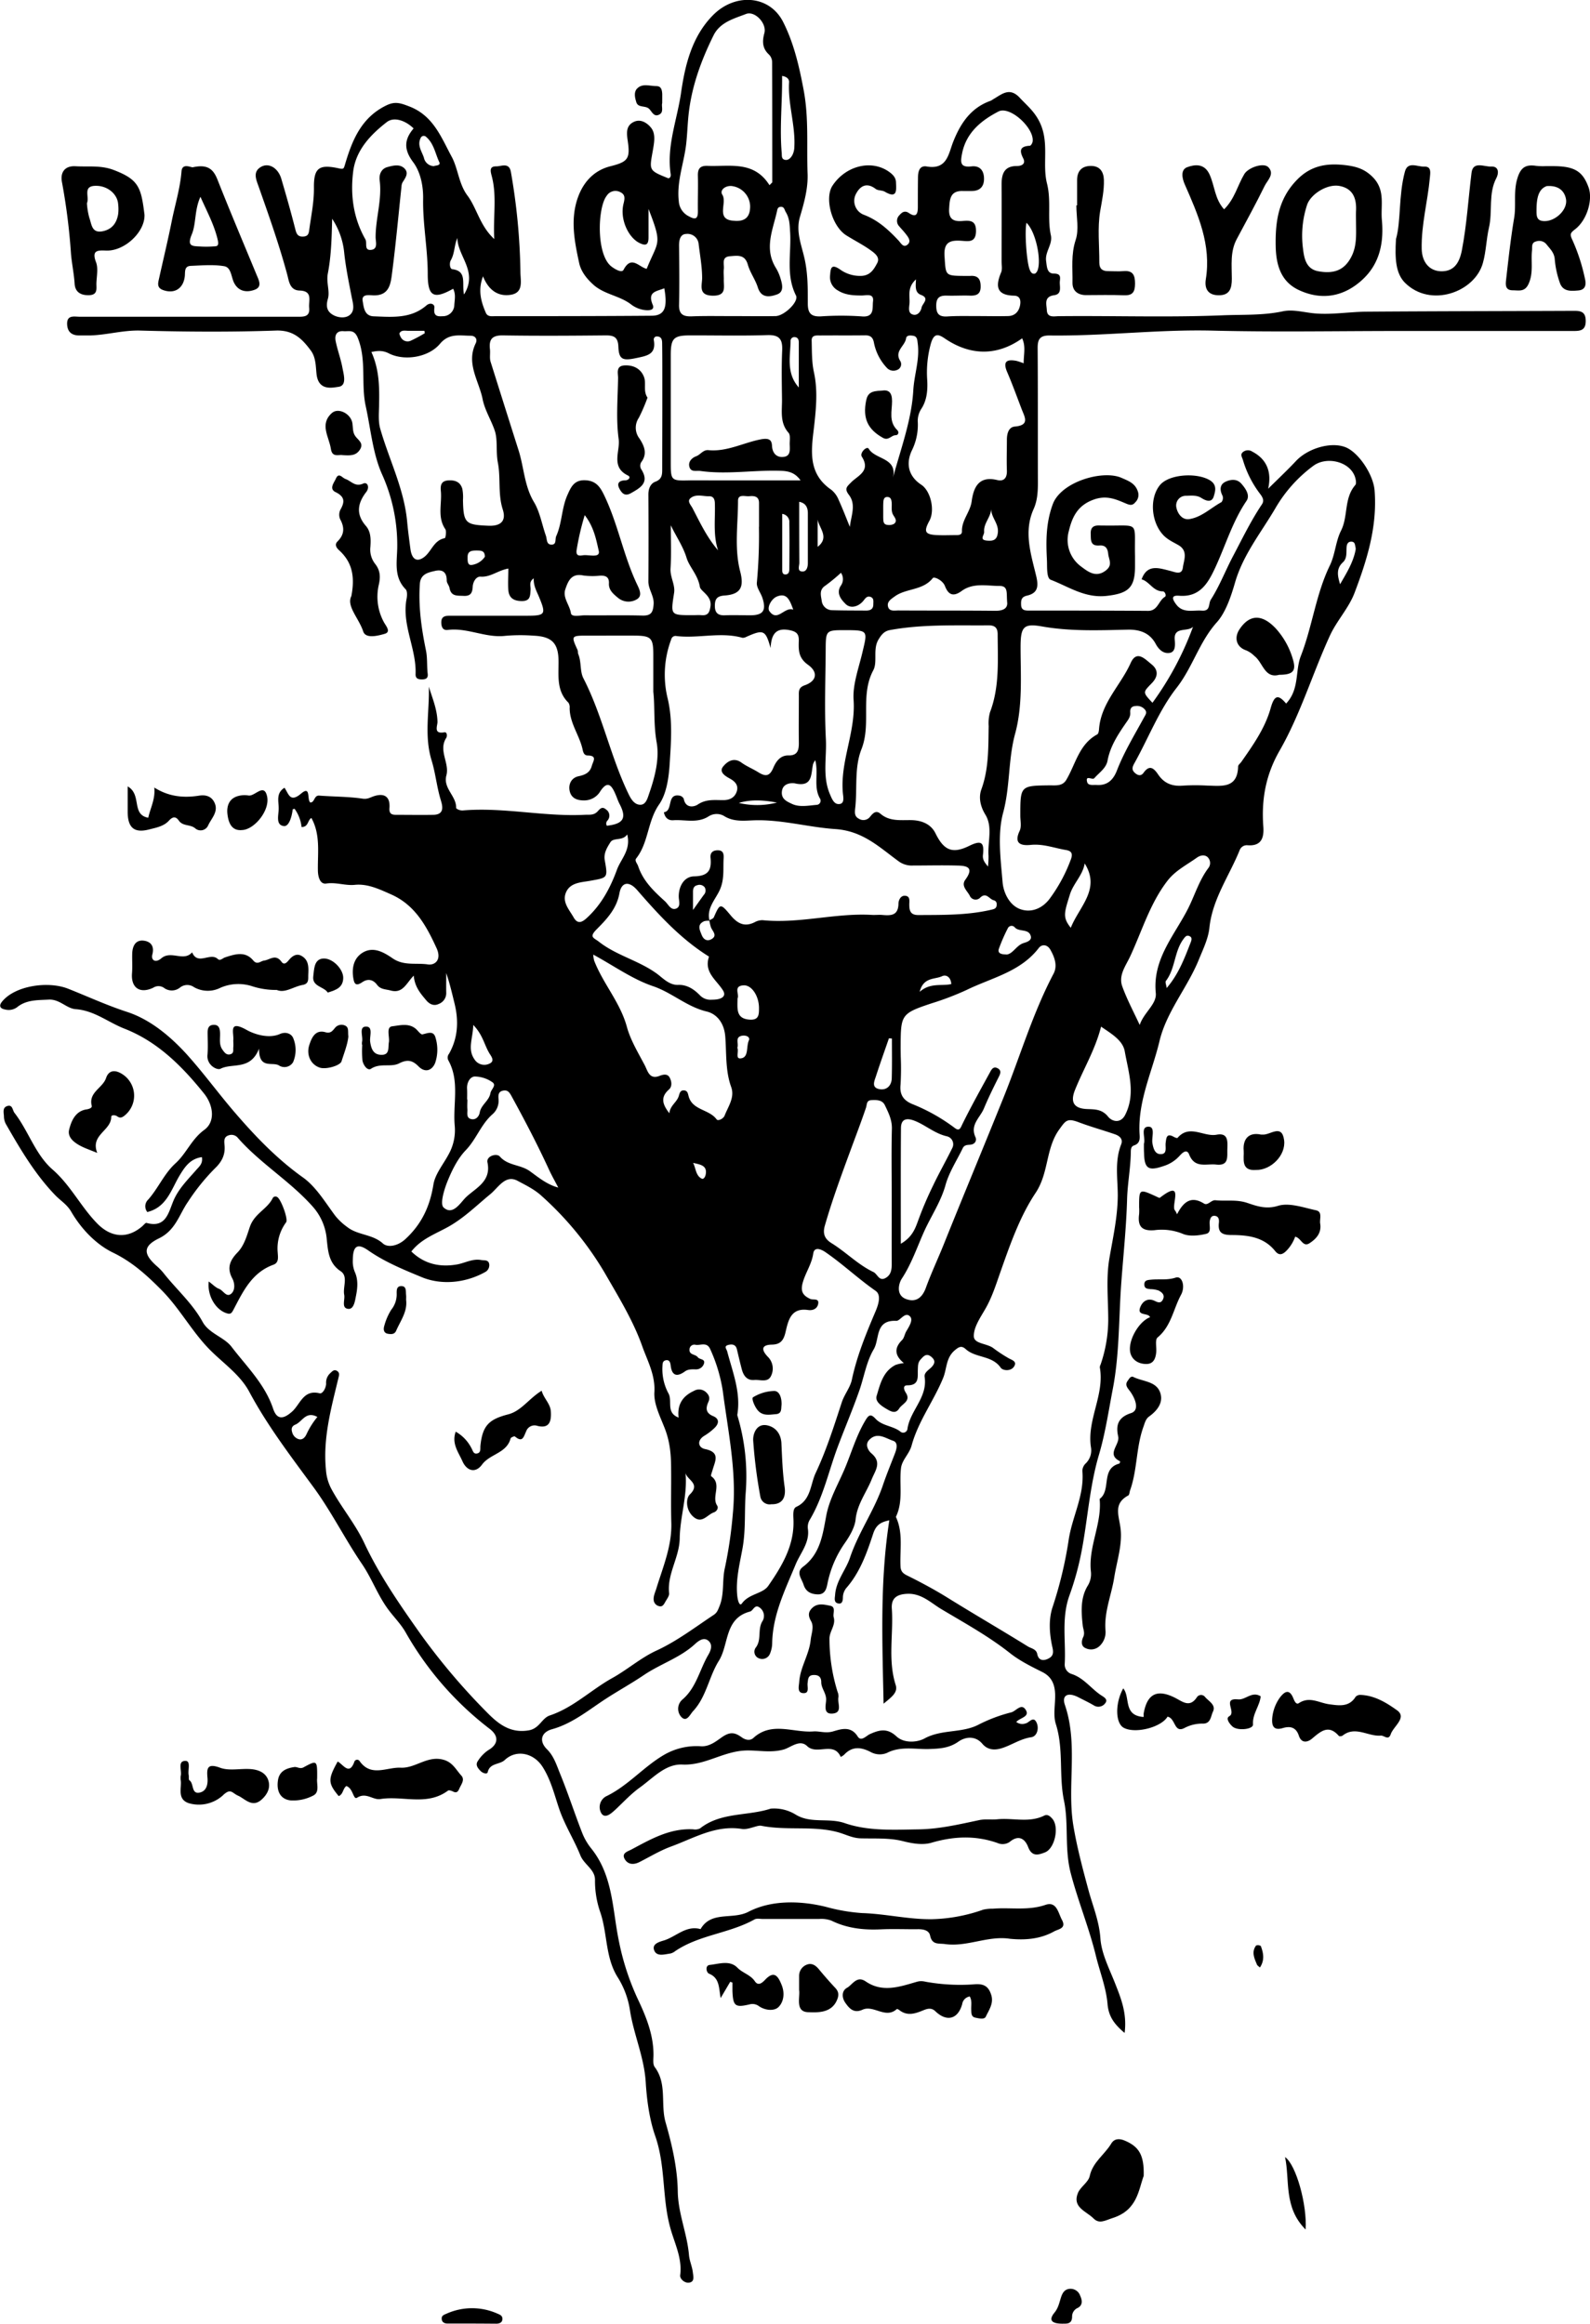 <svg xmlns="http://www.w3.org/2000/svg" viewBox="0 0 567.11 828.55"><title>pawn</title><g id="Layer_2" data-name="Layer 2"><g id="Layer_1-2" data-name="Layer 1"><path d="M477,726.64c-3.73-3.16-5.71-5.83-6.1-10.39-.49-5.77-2.75-11.39-4.14-17.1-2.42-9.93-6.33-19.4-8.94-29.32-2.34-8.84-.69-17.58-2.44-26-1.89-9.09-.05-18.4-2.92-27.36-1-3.18-.16-7-.24-10.44s-1.09-6.32-4.54-8.06c-4-2-8.06-4-11.51-6.72-7.7-6.09-16.29-10.8-24.63-15.78-3.57-2.13-7-5.65-12.09-5.41-3.81.18-5.74,1.62-5.48,5.33.63,9-1.49,18.2,1.38,27.19.88,2.75-1.59,4.36-4.32,6.66-.46-22.34-1.33-43.71,2.05-65.39-2.93.64-4.69,1.49-5.78,4.83-2.2,6.69-4.57,13.46-9.29,19a5.46,5.46,0,0,0-1.49,3.58c0,1.15-.19,2.68-1.87,2.19-1.41-.4-1-1.93-.91-3,.32-5,3.82-8.86,5.29-13.22,3.05-9.11,8.71-16.88,11.75-25.88,1.31-3.87,2.88-7.64,4.34-11.45.63-1.64,1.1-3.81-.68-4.4-2.7-.88-5.72-3.31-8.57-.28-1.65,1.76-.15,3.94.8,4.74,3.86,3.26,1.4,6.09.13,9.25-1.92,4.77-5.2,8.9-5.75,14.34-.3,2.92-2.23,6.09-3.74,8.27A38.31,38.31,0,0,0,371,566.49c-.33,1.66-.82,4-3.76,3.76-2.53-.16-4.06-1.22-4.78-3.54-.66-2.08-2.8-4.31-.16-6.29,6.14-4.59,7-11.36,8.28-18.2,1.11-6,4.35-11.4,6.69-17s4-11.42,7.11-16.71c1.32-2.27,2-2.79,3.82-.83,2.36,2.51,6.06,2.47,8.71,4.45a1.54,1.54,0,0,0,2.65-1c1-6.48,7.24-11.19,6.11-18.41-.24-1.58,1.53-2.49,2.52-3.54,1.32-1.42,1.25-2.51-.21-3.68-1.7-1.35-2.67-.18-3.74,1s-.92,2.43-1,3.75c-.07,2.61.53,5.49-3.74,5.47-1.73,0-1.21,1.6-.54,2.64,1.94,3-1.31,3.91-2.38,5.65-1,1.57-2.28,1.39-3.85.5-2.1-1.19-4.83-2.81-4.18-5,1.24-4.14,2.27-8.82,6.8-11.08a14.56,14.56,0,0,1,2.91-.64c-3.29-2.69-3.5-5.35-.64-8.21.76-.75.91-2.08,1.48-3.07,1-1.71,2.57-4.06,1.38-5.33-1.8-1.91-3.51,1.61-4.9,1.55-7.7-.36-5.87,6.42-8.05,10.12-2.66,4.51-3.44,9.83-5.12,14.64-2.34,6.73-5.17,13.34-7.67,20-3.26,8.65-5.15,17.88-9.93,26a5,5,0,0,0-.79,3.31c.75,5-2.66,8.68-4.34,12.74-3.74,9.06-8.12,17.8-8.38,27.87a10.18,10.18,0,0,1-.73,3.85,3,3,0,0,1-4.13,1.75,2.5,2.5,0,0,1-.94-3.85c2.14-2.89.45-6.56,2.43-9.51a3.65,3.65,0,0,0-.95-4.57c-1.93-1.59-2.38,1-3.6,1.31-9.18,2.41-7.44,11.71-11.11,17.57-3.56,5.7-4.43,12.84-9.18,17.93-1.09,1.18-2.24,4-4.11,2.18a4.33,4.33,0,0,1,.27-6.28c5-4.25,6.15-10.67,9.28-16,1-1.7,1.58-3.68,0-5s-3.35-.12-4.77,1.19c-5.25,4.84-12.15,7-18,10.9-4.42,3-9.08,5.57-13.56,8.46-6.21,4-12,8.94-19.41,11-4,1.11-4.7,4.32-1.8,7.17,2.41,2.38,3.4,5.59,4.6,8.56,2.88,7,5.22,14.29,8,21.39a21.27,21.27,0,0,0,3.25,5.5c7.78,9.78,7.44,21.78,9.83,33.17a91,91,0,0,0,6.63,20.29c3,6.32,5.67,12.82,5.66,20,0,1.49-.31,3.38.45,4.39,4.49,6,2,13.22,3.87,19.72,2.29,8,4.22,16.33,4.34,24.55.12,8,3.35,15.06,4,22.74.17,2.09,1.15,4.11,1.38,6.21.14,1.29.78,3.38-1.38,3.65-1.61.21-3.31-1.42-3.14-2.63.83-6.22-2.18-11.74-3.63-17.3C312,785.1,313.3,774,309.57,763.35c-2.05-5.87-3-12.84-3.38-19.19-.57-8.94-4.25-16.88-5.6-25.45a30.66,30.66,0,0,0-4.35-11.85c-4.47-7-3.67-15.52-6.2-23.09a33.92,33.92,0,0,1-1.94-11.62c.08-3.81-3.89-5.5-5.22-8.83-2.28-5.69-5.63-10.83-7.64-16.83-1.64-4.88-2.93-10.23-5.89-14.81-3.12-4.83-9.26-6.27-13.42-2.37-1.86,1.74-5.34,1-6.1,4.36-.19.84-1.78.37-2.54-.43-1-1-1.91-2.19-1-3.51a13,13,0,0,1,3.73-3.91c3.62-2.09,3.85-5,.6-7.54a114.29,114.29,0,0,1-30-34.36c-1.79-3.19-4.45-5.73-6.56-8.68-3.59-5-5.64-10.77-9.07-15.81-6.1-8.94-10.9-18.67-17.33-27.43-8.07-11-16.38-21.84-22.86-33.95-3.13-5.86-8.73-9.79-13.47-14.41-6.74-6.56-11.15-15.15-17.84-21.88-5.21-5.25-10.38-10-17.36-13.38-6-2.92-11.29-8.44-14.84-14.55-1.54-2.64-3.81-3.93-5.7-5.89-7.16-7.43-12.37-16.24-17.46-25.12a5.88,5.88,0,0,1-.84-2.79c0-1.39-.7-3.33,1.21-3.9s1.8,1.49,2.56,2.46c5,6.45,7.38,14.79,13.57,20.19,6.46,5.63,10.11,13.34,16,19.31,4.93,5,10.77,5.44,16,.9.5-.43,1.14-1.28,1.5-1.18,6.79,1.89,7.78-3.41,9.51-7.66,1.8-4.41,5.1-7.64,8.14-11.12,1-1.2,2.56-2.27,2.1-4.68-4,.58-5.9,3.19-7.81,6.34-3.07,5-4.62,11.53-11.65,13.24a3.28,3.28,0,0,1,.32-4.44c3.62-4.08,5.7-9.29,9.81-13,3.84-3.5,5.67-8.58,10.19-11.85,4.05-2.94,3.21-8.8,0-12.86-7.86-9.8-16.62-18.6-28.49-23.24-5.79-2.26-10.75-6.47-17.36-6.94-3.31-.24-5.73-3.62-9.62-3.41s-8,0-11.32,2.73a5.06,5.06,0,0,1-4.27.79c-1.66-.29-2.34-1.22-1.09-2.78,4.63-5.75,16.46-7.45,23.6-4.62,7,2.77,13.78,5.91,21,8.26,7.94,2.58,15,8.28,21,14.8,6.15,6.77,11.53,14.21,17.45,21.08,7.21,8.38,15,16.53,24.24,23.11,4.74,3.36,8,8.93,11.61,13.75a21.72,21.72,0,0,0,4.2,3.94c3.78,3,9,2.5,12.77,5.9,1.73,1.56,5.31.93,8-1.56,5.81-5.34,8.75-11.66,10-19.41.61-3.83,3.57-7.28,5.47-10.89a17.63,17.63,0,0,0,2.15-10c-.74-7.83,1.87-16-2.31-23.48a2.15,2.15,0,0,1,.27-2.31c3.19-5.64,3.48-11.66,2-17.77-.89-3.62-1.71-7.24-3-11,0,2.38-.05,4.76,0,7.14a4.11,4.11,0,0,1-2.69,3.87c-1.65.8-3.19.17-4.42-1.28-2-2.39-4.12-4.73-4.48-8.82-2.65,2.67-3.86,6.51-8.25,5.3-1.76-.48-3.56-.34-4.81-2-1.4-1.9-3.28-2.31-5.24-1-2.59,1.77-3,.39-3.33-1.91-.45-3.62.45-6.88,3.59-8.69,3.83-2.2,7.6.15,10.52,2.14,4,2.75,8.42,1.54,12.54,2.16,2.54.38,5-1.62,3.15-5.74-3.66-8-7.72-15.44-16.19-19.2-4.14-1.83-8.37-3.9-13-3.43-3.43.34-6.63-1-10.17-.47-2.27.37-3-2.47-3-4.84-.09-6.23.95-12.62-2.31-18.53-1.41.73-1,3.25-3.51,3.22a13.68,13.68,0,0,0-2.5-6.51c-.23.08-.66.14-.67.25-.28,2.49-1.3,6.15-3.14,5.92-3.09-.38-1.8-4.07-1.85-6.38,0-2.47-1-5.41,2.07-7.28,1.5,2.11,1.91,5.49,5.93,2.07,3.56-3,2,2.14,3.28,3.19,1.64,0,1.25-2.62,3.21-2.46,5.15.4,10.36.33,15.45,1.09,1.78.26,2.72-.46,4.05-.89,3.8-1.23,5.82.27,5.52,4.21-.14,1.87.61,2.43,2.2,2.44,4.5,0,9,.08,13.5,0,4.33-.11,3.07-3.66,2.52-5.53-1.36-4.58-1.82-9.42-3.18-13.84-2.72-8.81-.74-17.51-1-26.32,1.28,4.14,3,8.1,3.09,12.57,0,1.41-1.51,4.41,2.43,3.7,1.11-.19,1,1.47.74,1.92-3,4.53,1.21,9,0,13.45-1.23,4.63,3.61,7.33,3.48,11.58,0,.25.71.61,1.15.75a3.69,3.69,0,0,0,1.48.14c14.48-1.17,28.79,2.31,43.25,1.57,1.47-.07,3,.21,4.28-.92.9-.79,1.68-2.38,3.28-1a2.63,2.63,0,0,1,.51,4,1.5,1.5,0,0,0-.19,1.82c5.95-.66,7.16-2.76,4.52-7.79-.53-1-.89-2.13-1.34-3.19-1.48-3.53-2.93-5.5-5.84-.81a6.68,6.68,0,0,1-5.57,2.76c-2.45,0-4.41-.82-5-3.22s.48-4.84,3.15-5.4c2.37-.5,4.07-1.31,4.72-3.73.43-1.58,2.08-3.61-1.45-3.67-1.23,0-1.6-1-1.81-2-1.07-5.13-4.65-9.47-4.65-14.94a2.93,2.93,0,0,0-.44-1.89c-4.25-4.14-3.5-9.45-3.52-14.57,0-6.61-2.3-9.05-9-9.32a61.68,61.68,0,0,0-10,.06c-7,.83-13.53-3-20.53-2.1-1.7.21-2.24-1-2.29-2.55-.07-2.48,1.6-2.52,3.35-2.52l27,0c6.79,0,7.08-.48,4.55-6.6-.87-2.1-2.07-4.09-1.93-6.74-1.89,1.3-1,2.85-1.13,4.11-.15,2.1-.05,4-3.07,4-2.79,0-4.6-1-4.85-3.82-.21-2.45,0-4.93,0-7.77-3.79.68-6.38,3.14-9.91,2.89-1.58-.12-2.73,1.85-2.81,3.61-.11,2.21-.79,3.38-3.26,3.24-2.17-.12-4.42.29-5-2.76-.16-1-1.05-1.83-1-2.75,0-2.92-1.51-4-4.1-3.41s-5.25,1.14-5.49,4.65c-.56,8,.57,15.89,2.17,23.67.58,2.84.29,5.61.63,8.39.19,1.55-.62,2-2.06,2s-2.32-.38-2.26-1.92c.33-9.11-5-17.54-3.21-26.83.21-1.1.29-2.76-.34-3.4-4.21-4.26-3.12-9.58-3-14.59a61.35,61.35,0,0,0-5.54-26.67c-3.23-7.44-3.93-16-5.69-24s.37-16.45-2.84-24.38c-1.28-3.16-3.17-2.22-5.08-2.38-2.59-.21-3.21,1.57-2.8,3.58.64,3.17,1.81,6.25,2.4,9.43.46,2.49,1.7,6.43-1.43,6.84-2.1.28-7,1.52-7.77-4.33-.33-2.68-.18-6-2-8.52-3.09-4.19-6.23-7.44-12.52-7.22-16.15.56-32.33.45-48.49,0-6.06-.15-11.78,1.56-17.72,1.74-1.17,0-2.34,0-3.5,0-2.75.11-4.58-.94-4.75-3.87-.2-3.6,2.58-2.79,4.57-2.8,16.16,0,32.33,0,48.49,0,9.67,0,19.33,0,29,0,2.26,0,4.6.13,4.27-3.2-.26-2.51,1.41-6-3.44-6.14-3.51-.09-3.78-3.42-4.39-5.69-2.86-10.62-6.54-21-10.18-31.33-.89-2.51-2.17-5.24.7-7s6.22.34,7.35,4.12c1.77,6,3.46,11.93,5,18,.43,1.72.89,2.74,2.82,2.65s2-1.26,2.2-2.69c.67-4.89,1.69-9.7,1.63-14.73-.08-7.08,1.81-8.44,8.89-6.9,1.73.38,1.75.09,2.17-1.31,2.57-8.71,5.85-16.89,14.9-21.2,3.06-1.45,5-.74,8.08.44,8.58,3.3,11.4,11.12,15.08,17.9,2.31,4.26,2.53,9.77,5.66,13.9C246,76.05,247,82.22,252.17,87c-.45-8,1-15.21-.88-22.37-.46-1.76-1-3.61,1.62-3.55,1.82,0,4.58-1.52,5.19,2a223.05,223.05,0,0,1,3.4,35.63c0,3.12,1.25,7.4-3.43,8.16-4.49.72-7.91-1.58-9.91-6.58-1.88,4.92-.72,9,1,13,.67,1.55,2.25,1.2,3.53,1.2,18.49,0,37,0,55.49-.15,4.68,0,5.91-2.71,4.63-9.79-2.65,1.13-6.13,1.1-4.13,5.87.9,2.17-1.7,2.06-3,1.88a10.12,10.12,0,0,1-4.47-1.81c-4.13-3.31-9.71-3.66-13.66-7.19-2.42-2.16-4.44-4.72-5.1-7.77-1.71-7.9-3.29-15.92-.26-23.87,2.05-5.35,5.82-9.22,11.42-10.62,6.18-1.55,7.07-2.67,6.2-8.83-.36-2.54-.93-5.58,2.17-7,2.57-1.22,4.94.6,6.16,2.16,1.76,2.25,1,5.53.56,8.21-1.25,7-1.44,6.94,5.59,9.77.87-.23.87-1,.79-1.61-1.48-9.88,2.31-19.3,3.69-28.75s3.65-20.05,11.52-27.92,20.14-7.12,25,2.69c3.8,7.59,5.68,15.82,7.26,24.28,1.85,10,1,19.8,1.37,29.68.2,5.31-1.27,10.45-2.73,15.41s.41,9.65,1.46,14.05C364.05,98.84,364,104.37,364,110c0,3.54,1.24,4.71,4.65,4.57a106.15,106.15,0,0,1,14.49,0c4.78.48,3.83-3.1,4.12-5.34.39-3-2.38-2.11-4-2.11-3,0-5.92-.13-8.6-1.83a5.39,5.39,0,0,1-2.7-5.44c.18-2.43.38-4.13,3.44-2.08a12.15,12.15,0,0,0,7.93,2.35c3.07-.24,4.3-2.43,5.42-4.54s-.91-3.54-2.23-4.51c-2.76-2-5.88-3.56-8.79-5.39-5.12-3.22-7.86-13.23-4.92-17.72,4.62-7,13.58-9.34,19.87-5.15,1.45,1,2.71,2.1,2.77,3.92.1,2.72.58,6.09-4,3.38-1-.56-2.42-.34-3.27-1-3.51-2.68-5.88-.63-7.19,2.19a5.32,5.32,0,0,0,2.89,7c5.17,1.94,8.89,5.4,12.5,9.24.83.89,1.68,2.68,3.16,1.47s.28-2.71-.64-3.88c-.71-.92-1.53-1.76-2.28-2.65a2.82,2.82,0,0,1,.07-4c1-1.17,2-1.71,3.42-.73,2.68,1.79,3.13.11,3.14-2.12,0-3.5,0-7,.05-10.5,0-2.12.48-4.5,3.18-4,7.25,1.22,7.69-4.57,9.4-8.86,2.63-6.61,6.3-12.09,13.34-14.58a5.8,5.8,0,0,0,.85-.51c3.08-1.76,5.86-4.53,9.56-.53,2.37,2.56,4.82,4.5,6.69,7.93,4.12,7.55,1.16,15.36,3,22.64,1.56,6.22.06,12.37,1.37,18.42.71,3.28-2.15,5.86-1.69,9.19.28,2.09.31,4.5,2.77,4.48,2.65,0,2.23,1.49,2.12,2.84-.14,1.8.89,4.46-2,4.87-3.75.52-2.74,3.2-2.64,5.32.14,2.82,2.54,2.18,4.21,2.16,19.48-.21,38.95.49,58.45-.31,7.21-.3,14.37.1,21.55-1.43,3.61-.77,7.52.4,11.28.74,6.17.55,12.47-.57,18.72-.61,24.66-.18,49.32-.19,74-.3,2.51,0,4,.57,4,3.63,0,3.55-2.16,3.56-4.61,3.56h-62c-22.16,0-44.34.42-66.49-.13-19.47-.48-38.8,2-58.23,1.73-3.42,0-4.17,1.46-4.15,4.53.11,15,.05,30.1.08,45.14,0,4.15.24,8.32-1.52,12.23-3.6,8-1,15.89.87,23.66.89,3.65.86,6.28-3.26,7.21-2.05.47-2.13,1.72-2.07,3.32.08,1.92,1.43,2,2.8,2,14.17,0,28.33,0,42.5.1,3.48,0,3.7-3.64,6-5,.62-.36,0-2-.78-1.95-3.44,0-4.69-3.48-7.54-4.29,2-5.58,6.22-4,10.06-3.05,1.94.48,4.3,1.68,4.66-1.18.33-2.62,2-5.93-1.65-8-1.84-1.06-3.8-1.91-5.35-3.56-4.3-4.59-5-13.05-1.24-17.74,3.07-3.86,12.6-4.61,17.51-2,3.05,1.63,2.33,4,1.75,5.93-.73,2.44-2.86,1.59-4.47.56s-3.55-.79-5.34-.75a3.45,3.45,0,0,0-3.57,3.95c.34,2.2,2,4.74,4.61,4.37,4.41-.65,7.72-4,11.52-6.06a2.37,2.37,0,0,0,.38-2.26c-1.09-2.13-1-4.09,1.17-5.06,1.73-.77,3.92-1.08,5.53.74s3.17,4.18,1.85,6.13c-5,7.36-7.45,15.83-11.13,23.76-2.55,5.49-5.43,10.68-12.94,10.07-3-.24-2.32,1.32-1.09,3,2.46,3.38,6,2.07,9.21,2.31s2.27-2.45,3.23-3.93c3.19-5,5.25-10.5,8-15.66,3.27-6.19,6.3-12.48,10.21-18.3.92-1.37.25-2.52-.58-3.64a37.25,37.25,0,0,1-6.16-12.08c-.33-1.16-1.15-2.08.06-3a2.82,2.82,0,0,1,3.28-.07c5,2.62,7,7.07,5.63,13.21,3.63-3.59,6.87-6.62,9.9-9.86,4.22-4.51,12.32-6.93,17.52-5,4.7,1.71,10.1,9.75,10.54,15.5,1,13-2.73,24.82-7.15,36.49-2.05,5.42-6.36,9.95-8.8,15.28-6.21,13.54-10.49,28-17.9,40.93-5,8.68-6.55,17.5-5.84,27.12.3,4-.67,7.05-5.63,6.67a2.73,2.73,0,0,0-2.8,1.74c-3.71,9.2-9.74,17.41-10.81,27.77-.4,3.81-2.31,7.71-3.8,11.37-4.06,9.95-11.51,18.47-14,29-2.58,10.78-7.62,21.08-7.13,32.56.08,1.75.49,3.77-1.93,4.59-1.18.39-1.14,1.51-1.16,2.5-.09,5.6-1.18,11.23-1.33,16.66-.28,10.13-1.37,20.21-2.1,30.25-.89,12.47-.61,25.08-3,37.44-1.51,7.85-2.67,15.83-4.94,23.47-3.37,11.37-4,23.14-6.24,34.64a102.41,102.41,0,0,1-4.24,15.39c-3,8.25-1.24,16.45-1.73,24.65a3.51,3.51,0,0,0,2.47,3.47c4.3,1.39,6.85,5.1,10.38,7.5,1,.66,2.73,1.51,1.63,2.88a3,3,0,0,1-4,.87c-1.84-1.1-3.79-2-5.7-3-3.62-1.82-5.9-.72-4.71,2.78,4.83,14.17.7,28.85,3,42.94,1.27,7.66,3.35,15.5,5.43,23.17,1.52,5.58,3.81,11,4.23,17.11.37,5.46,3.18,10.81,5.25,16.08S477.91,719.62,477,726.64ZM328.88,329.93c.55-.36,1.38-.59,1.6-1.09,2.2-5,2.31-5.14,6-.7,2.44,2.91,4.94,4.29,8.6,2.44a5.6,5.6,0,0,1,2.84-.71c13.11,1.31,26-2.65,39-1.88,1.16.06,2.34-.08,3.5,0,3.1.28,5.86.36,5.92-4.05,0-1,.66-2.9,2.35-2.78,1.94.13,1.5,1.92,1.51,3.14,0,2.29.46,3.76,3.3,3.74,8.72-.06,17.45.1,26-1.91.86-.2,1.64-.37,1.83-1.36s-.09-1.76-1-2c-1.58-.35-2.62-3-4.78-1a2.27,2.27,0,0,1-3.8-.67c-.91-1.73-3.18-3.45-1.56-5.66,3.46-4.74.09-5-3.23-5.06-5.16-.13-10.33,0-15.5,0a7.86,7.86,0,0,1-5.05-1.5c-6.87-5-12.75-10.84-22.59-11.5-9.51-.63-19-3.4-28.71-3.13-3.74.1-7.56.69-11.12-1.62a5.31,5.31,0,0,0-5.32.19c-4.05,2.61-8.42,1.12-12.64,1.41-1.91.13-3-1-3.36-2.84,3.47-.48.8-6.87,5.7-5.91a2.05,2.05,0,0,1,1.4,1.14c.63,3.42,3.64,2.91,5,2,3-2,6-1.54,9.09-1.56,2.3,0,4-.9,4.74-2.92s-.16-3.53-2.32-4.72c-1.32-.73-4.18-2.24-2.49-4.32,1.34-1.67,3.7-3.48,6.53-1.43,1.86,1.35,4.06,2.22,6,3.44,2.41,1.49,4,1.68,5.35-1.52.9-2.12,2.42-4.54,5.45-4.47,3.3.07,3.72-2,3.69-4.6-.07-5.5,0-11,0-16.5,0-1.6-.23-3.11,2.07-3.9,4.21-1.46,5-4.6,1.18-7.33-3.48-2.49-3.36-5.3-3.27-8.54.08-2.47-.87-3.33-3.38-3.81-5.21-1-6.43,2-6.68,6.38-1.82-6.44-2.49-6.72-8.72-3.95a2.37,2.37,0,0,1-1.36.3c-7.79-2.19-15.7.33-23.51-.62a1.57,1.57,0,0,0-1.86,1.21,35.65,35.65,0,0,0-1.39,20.52c2,8,1.34,15.93.85,23.77-.3,4.84-1.09,10.71-3.76,14.53-4.2,6-3.73,13.63-8.19,19.27-.64.81.39,1.82.7,2.74,1.75,5.29,5.58,8.93,9.54,12.51,1.19,1.08,2.06,3.23,3.84,2.69,2-.62,1.09-2.87,1.1-4.38,0-3.87,2.08-7.1,5.44-7.17,5.14-.1,6.33-2.21,5.9-6.63-.18-1.82.83-2.72,2.73-2.66s2,1.46,1.94,2.79c-.24,3.74.35,7.38-1.31,11.2-1.53,3.51-4.9,6.67-3.71,11.15a5.73,5.73,0,0,0-1.92.14c-2.57,1.19-1.68,2.93-.89,4.9s2.22,2.26,3.54,1.48c2.2-1.3.3-2.81-.25-4.24A17.35,17.35,0,0,1,328.88,329.93ZM222.6,448c4.74,4.59,10.34,5.65,16.23,4.63,2.88-.49,5.54-2.15,8.65-1.59,1.11.2,2.53-.17,2.87,1.34a2.78,2.78,0,0,1-1.51,3c-7.23,4-15.76,4.59-22.52,1.78-6.38-2.64-13.19-5.41-19.11-9.55-3.89-2.73-5.45-1.56-5.49,3.38a9.87,9.87,0,0,0,.74,4.37c1.21,2.69.95,5.65.41,8.36-.35,1.72-.72,4.92-2.75,4.74-2.6-.23-1.13-3.22-1.47-5-.55-2.84,1.51-6.6-1.28-8.44-4.3-2.83-4.49-7.28-4.93-11.19a20,20,0,0,0-4.82-11.61c-8.12-9.25-18.92-15.58-27-24.84a2.92,2.92,0,0,0-3.21-.78c-1.7.51-1.59,2-1.46,3.33.37,3.44-.87,6-3.36,8.38a74.69,74.69,0,0,0-9.68,12c-3.11,4.47-4.37,10.11-10.32,13s-5.61,5.76-.41,10.23a19.34,19.34,0,0,1,2.37,2.58c4.55,5.66,10.05,10.51,13.61,17,2.24,4.11,7.69,5.43,10.31,8.87,5.34,7,11.89,13.29,14.82,22.05,1.34,4,3.62,3.88,6.82,1,2.87-2.59,4-7.94,9.79-6.47,1,.26,2.25-1.79,2.3-3.44a4.56,4.56,0,0,1,1.34-3.62c.74-.65,1.42-1.62,2.52-.94s.75,1.59.5,2.65c-2.57,10.69-5.53,21.33-4.43,32.55a17,17,0,0,0,2,7c3.58,6.61,8.44,12.28,11.72,19.27,5.32,11.33,12.58,21.84,19.89,32.17a231.87,231.87,0,0,0,23.69,28c3.94,4,8.28,7.72,15.08,6.53,3.79-.66,4.63-4.35,7.44-5.29,8.49-2.83,14.78-9.19,22.4-13.4,5.37-3,10.12-7.19,15.66-9.74,7.39-3.41,13.71-8.28,20.39-12.7,1.28-.84,1.55-1.8,2.07-3.05,1.84-4.44.92-9.22,1.94-13.66a153.93,153.93,0,0,0,2.85-19.41c1.48-14.82-1.71-29.27-3.58-43.76a56.59,56.59,0,0,0-4.49-14.92c-1.18-2.67-3.43-1.26-5.21-1.53a1.71,1.71,0,0,0-2.16,1.53c-.25,2.18,2.12,1.75,2.92,2.87.64.9,2.65.57,2.27,2.16a2.94,2.94,0,0,1-3,2.19c-1.31,0-2.63-.13-3.84.74-2.76,2-4.65,1.63-5.08-2.11-.12-1.05-.42-2.13-1.73-1.87s-1.14,1.44-1.22,2.43a18.3,18.3,0,0,0,2.24,9.53c1.35,2.7-1,6.73,3.54,8.48-.56-4.66,1.46-7.69,5.46-9.52a3.61,3.61,0,0,1,4.19.35c1.05.92,1.68,2,1,3.52-1,2.21-1.09,4,1.73,5.15,2.17.92,2.11,2.64.33,4.29a20.31,20.31,0,0,1-3.53,2.69c-2.69,1.62-2.28,4.21.26,4.74,5.59,1.16,3.53,4.34,2.69,7.42-.21.77-.76,2.09-.51,2.26,4,2.84,0,7.25,2.12,10.46.63.94-.23,2.13-1.14,2.43-2.32.77-4.15,4.09-7.11,1.76s-3-6.67-1.49-8.13c4-3.92-1.05-5.16-1.54-7.72.79,8-1.95,15.57-2.06,23.32-.1,6.86-4.53,12.67-3.79,19.58.11,1-.81,2.12-1.37,3.13-.46.84-1,1.88-2.21,1.5a2.45,2.45,0,0,1-1.91-2.08c-.17-1.52.52-2.81.95-4.23,2.35-7.67,5.58-15.14,5.33-23.44-.19-6.32,0-12.66-.07-19,0-5-.34-9.64-2.23-14.54-1.59-4.14-4-8.74-3.74-13,.37-6.16-2.51-11.27-4.31-16.34-3.25-9.2-8.53-17.74-13.44-26.27A115.82,115.82,0,0,0,269,428.14c-2.52-2.31-5.66-3.81-8.51-5.34-4.35-2.34-6.86,2.41-9.75,4.78-4.82,3.95-9.19,8.33-14.76,11.5C231.39,441.67,226.09,443.48,222.6,448Zm172.82,94.64c2.69,5.73,1.35,11.79,1.65,17.71.1,1.8,1,2.53,2.5,3.25,4.9,2.42,9.86,5.1,14.33,7.88,9.47,5.88,19.12,11.47,28.6,17.35,1.16.71,3,.91,3.34,2.72.47,2.3,2.11,2.48,3.8,1.69s2.12-1.84,1.63-4c-1.07-4.71-1.46-9.86,0-14.33A145.46,145.46,0,0,0,457,551.16c1.17-8.42,5.73-16.13,4.93-24.92a3.78,3.78,0,0,1,1.16-2.64,6.45,6.45,0,0,0,1.88-5.94c-1.42-9.72,4.93-18.56,3.19-28.31a2.16,2.16,0,0,1,.26-1,49.6,49.6,0,0,0,2.74-15.92c0-7.32-.82-14.8.4-21.93,1.28-7.45,2.94-14.75,3-22.39,0-6.08-1.16-12.27,1.2-18.27.64-1.6-.09-2.9-2.24-3.64-4.3-1.48-8.74-2.71-12.89-4.28s-4.67-.56-6.87,2.47c-5,6.84-3.69,15.5-8.53,22.75-5.6,8.38-9.1,18.44-12.55,28.23-1.58,4.49-3.05,9.24-5.58,13.48-1.75,3-4,6.35-3.88,9.45.12,2.74,4.9,2.41,7.16,4.32a51.81,51.81,0,0,0,4.93,3.25c1.14.77,3.44,1.13,2.32,3.05s-4.08,1.59-4.82.53c-3.11-4.49-8.93-3.39-12.5-6.65-1.48-1.34-2.46-.79-3.94.48-3.13,2.68-2.75,6.5-4.07,9.75-3.35,8.23-8.92,15.5-11.27,24.15-.85,3.09-3.48,5.14-3.8,8.18C396.57,531.14,398.12,537.05,395.42,542.62Zm139.17-290c4.86-5.14,3.18-11.69,5.27-17,4.09-10.51,5.35-21.89,10.26-32.08,2-4,2.11-8.69,4.06-12.56,2.62-5.2,1-11.57,5.09-16.28.52-.61.15-2.34-.27-3.36-2.17-5.21-10.1-6.87-14.65-3.53a50,50,0,0,0-13.69,15.35c-5.07,8.6-11.41,16.4-14.28,26.31-1.44,5-3.35,10.65-6.48,14.15-6.28,7-8.61,16-14.32,23.33-6.29,8-10.09,18-15.13,27-.8,1.44-.93,2.36.25,3.41s2.27,1.06,3.06-.07c2.24-3.18,3.85-1.38,5.23.65,2.22,3.26,5.19,4.27,9,3.92a75.13,75.13,0,0,1,8.49,0c5.16.11,10.8,1.08,11-6.82,0-.55.75-1.07,1.13-1.61,4.2-6,8.52-12.1,10.49-19.23C530.4,249.64,531.74,249.23,534.59,252.61ZM312.11,147.71c0-3.83,0-7.66,0-11.5,0-4,0-8-.06-12,0-1.2-.18-2.41-1.77-2.49a1.09,1.09,0,0,0-1.21,1.25c.91,5.09-2.24,5.63-6.19,6.45-4.74,1-6.26.7-6.44-4-.13-3.45-1.58-4.1-4.62-4.07-12.16.12-24.33.2-36.49,0-3.89-.07-5.1,1.35-4.7,4.92.17,1.49-.2,3.1.23,4.48q4.94,15.71,9.92,31.39c2,6.16,2.06,12.82,5.55,18.64,2.15,3.58,2.84,8,4.27,12.05.41,1.16.11,3.06,1.9,3.12,2,.07,1.27-1.88,1.76-3,2.11-4.68,1.91-10,4-14.67,1.35-3.07,2.52-5.54,6.64-5.26,3.88.27,5.25,2.77,6.65,5.71,4.8,10.12,6.75,21.28,11.55,31.39.88,1.87,2,4.08-.06,5.32a5.81,5.81,0,0,1-6.6-.4c-1.6-1.33-3.5-2.75-3.37-5.26.11-2.28-1.15-2.83-3.13-2.76a24.89,24.89,0,0,1-6-.06c-4.25-.89-5.42,1.94-6.43,4.94s1.56,5.56,2,8.49c.21,1.53,3.26.75,5,.77,6.83.08,13.67-.1,20.5.09,3.13.08,3.79-1.16,4-4.07s-1.89-5.26-1.87-8.12q.1-15.51,0-31c0-2.08.77-3.89,2.47-4.53,2.54-.95,2.46-2.73,2.46-4.77C312.08,161.71,312.1,154.71,312.11,147.71Zm116.16,163a31,31,0,0,0,.19-3.84c-.35-4.91,1.58-10.21-1.13-14.64-1.87-3.06-2.43-6.24-1.42-9,2.69-7.4,2.46-15,2.6-22.56a14.89,14.89,0,0,1,.47-4.93c3.44-9,2.78-18.45,2.74-27.81,0-2.32-1-3.22-3.31-3.2-11.74.1-23.5-.44-35.15,1.7-2,.37-3,1.64-4,3.29-2.19,3.54-.27,8-1.92,11.07-4.78,9-.6,19-4.2,28.11-2.61,6.62-1.44,14-2.23,21-.2,1.73-.23,3,1.29,3.78a3,3,0,0,0,4.05-.74c1-1.24,2.09-2.4,3.69-1,3.25,2.77,7.13,2.19,10.9,2.25s7.06,1.39,8.7,4.7c3,6.13,6.05,7.44,12.12,4.44,4.13-2,5.33-1.34,4.82,3.19C426.24,308.4,427.23,309.43,428.27,310.76ZM341.89,533.52c-.56,6.74.06,13.46-1.17,20.31-1,5.55-2.53,11.34-1.85,17.18.13,1.17.73,3.77,1.65,2.47,2.51-3.49,7.39-3.39,9.37-6.24,4.85-7,9.32-14.38,9-23.48-.06-1.64-.33-4.1,1-4.7,5.24-2.4,5-7.93,6.88-12,3.82-8.09,6.55-16.72,9.34-25.25.94-2.88,3-5.27,3.6-8.06,1.8-8.51,5.07-16.45,8.44-24.37,1.12-2.63,2.1-5.95,0-7.37-6.19-4.31-11.66-9.52-17.87-13.78-1.63-1.12-4-2-4.34.52-.55,3.73-2.69,6.7-3.7,10.19-.94,3.22-.07,4.75,2.7,6,1,.44,3.22-.42,2.74,1.84-.35,1.65-1.9,2.33-3.54,2.09-6.15-.92-7.11,3.71-8.07,7.84-.67,2.88-1.74,4.44-4.86,4.5-4,.07-3.69,2-1.5,4.3a5.91,5.91,0,0,1,1.14,6.93c-1.17,2.39-3.87,1.2-5.92,1.38-2.64.22-3.87-1.54-4.47-3.81s-1.18-4.76-1.75-7.15c-.43-1.78-1.79-1.88-3.13-1.52-1.61.44-.56,1.42-.32,2.32,1.94,7.37,4.9,14.59,3.61,22.48a1,1,0,0,0,.06.49A75.13,75.13,0,0,1,341.89,533.52ZM501.4,225.25c-2,2-7-.25-6.51,4.7.15,1.78.29,4.29-1.86,4.62-2,.31-3.69-.93-4.92-3.18-2-3.74-5.35-5.21-10-5.11-10.21.22-20.44.65-30.64-1.16-6.57-1.17-7.55.24-7.58,7.21,0,10.41.81,20.93-1.95,31.08-2.51,9.21-1.74,18.77-4.26,28.11-2.09,7.76-.89,16.58-.2,24.85.31,3.63,2.35,8,6.08,9.48,4.15,1.62,8.34-.25,10.93-3.94a56.11,56.11,0,0,0,7.4-13.88c.58-1.68.36-2.83-1.78-3.18-4.17-.69-8.14-2.27-12.55-1.83-3.35.34-6.22-.29-4-5,.72-1.51.24-3.61.24-5.44,0-10.66,0-10.67,10.55-10.79,2.16,0,4.48.32,5.83-1.93,3.36-5.62,4.54-12.72,11.05-16.23.43-.23.59-1.19.64-1.82.66-9.34,7.7-15.65,11.27-23.61,2.15-4.8,5.11-1.46,7.46.43,2.72,2.18,2.16,4.66,0,6.83-3.11,3.2-3.19,3.12.33,6.89A110,110,0,0,0,501.4,225.25ZM397.15,378.53a98,98,0,0,1-.07,10c-.37,3.51,1,5.55,4.09,6.86a65.7,65.7,0,0,1,15.16,8.5c1.85,1.47,2.15,0,2.93-1.56,3.05-6.17,6.41-12.18,9.72-18.22.53-1,1.19-2.22,2.67-1.47,1.32.67,1.2,1.65.56,2.91-1.9,3.79-3.79,7.6-5.42,11.51-1.35,3.23-5,5.77-3,10.14.57,1.2-.1,2.63-1.95,2.74-1,.06-2,.09-2.55,1.18-2.11,4.38-4.89,8.58-6.17,13.19-1.66,6-5.23,11.19-7.69,16.69s-4.48,11.5-7.93,16.73c-1.06,1.61-2.17,5.86,1.55,7.23,3.5,1.31,5.78-.48,7.06-4,1.9-5.24,4.3-10.32,6.37-15.47,7.08-17.63,14.4-35.16,21.49-52.78,5.86-14.58,10.3-29.76,17.68-43.75,1.48-2.79.42-5.82-1.12-8.54-1.13-2-3.08-2-4.11-.68-6.55,8.58-16.81,10.63-25.76,15a103.1,103.1,0,0,1-12.49,4.77c-11.17,3.71-11,4.11-11.06,16.11ZM208.35,127.28c2.93,6.5,2.86,12.93,2.73,19.4-.06,2.64-.3,5.44.41,7.92,3.16,11.09,8.55,21.47,9.62,33.26.29,3.19.74,6.5,1.17,9.74.32,2.38,1.5,5,4.5,3.06s3.62-6.22,7.73-7c.29,0,.7-2.48.2-3.22-2.92-4.29-1.16-9-1.59-13.55-.17-1.86-.06-3.66,2.66-3.83,2.51-.17,4.3.61,5,3a15.81,15.81,0,0,1,.23,4c.16,8.35.94,8.82,9.07,9.16,4.76.2,6.35-2,5.12-5.8-1.77-5.54-.69-11.23-1.74-16.66-.76-3.9,0-8-1.08-11.34-1.21-3.7-3.57-7.36-4.35-11.27-1.29-6.55-6-12.74-2.49-19.95.73-1.48-.1-2.72-1.79-2.73-3.85,0-7.67-1-10.91,2.84-4.08,4.91-12.72,6.27-18.26,3.46C212.61,126.76,210.87,126.72,208.35,127.28Zm232.64,4c0-3.15.82-6-.54-8.88-8.91,6.36-18.52,6.26-27.65,0-2.29-1.55-3.79-1.9-4.88,1.78a38.46,38.46,0,0,0-1.32,13.19c.19,3.57-.14,7.06-2,10a7.87,7.87,0,0,0-1.36,5.08,20.52,20.52,0,0,1-2.16,10c-2.29,5-.92,9.31,3.39,12.15,3.38,2.22,4.94,9.1,2.91,12.84-2.14,3.94-1.61,4.94,2.86,5.13,2.16.09,4.33,0,6.49,0,1,0,2.28,0,2.25-1.35-.12-4,2.95-6.86,3.47-10.71.66-4.9,2.49-9.17,9.06-7.59,2.48.6,3.59-.77,3.5-3.37-.13-3.66,0-7.32,0-11,0-2.19.63-4.5,2.82-4.69,5.45-.47,3.52-3.41,2.46-6.18-1.69-4.42-3.3-8.88-5.17-13.23-1.66-3.86-.11-4.67,3.36-4A25.72,25.72,0,0,1,441,131.3Zm-79.57,41.78c-1.92-2.72-4.19-3.32-6.95-3.42-9.61-.36-19.21,1.41-28.82.05-1.4-.19-3.29.51-3.86-1.4s.9-3.3,2.41-3.85,2.45-2.35,4.36-2.17c6.59.64,12.43-2.64,18.67-3.85,3-.57,3.9.24,4,2.27.14,2.85,1.81,4.22,4,4,3.06-.26,2.22-3.17,2.32-5.21.05-1.14.21-2.68-.41-3.39-3.17-3.56-2.3-7.8-2.34-11.88-.07-5.83-.2-11.67.06-17.48.18-4-1-5.62-5.32-5.48-9.15.3-18.31.08-27.47.1-5.9,0-6.94,1-6.95,7q0,19,0,38c0,6.86.05,6.86,6.91,6.7.67,0,1.34,0,2,0ZM350.33,67.79l1-1c0-14.3,0-28.59-.05-42.88a3.93,3.93,0,0,0-1.1-2.67c-2.45-2.23-2.46-4.79-1.66-7.72.91-3.36-3.36-8-6.55-6.78-4.32,1.67-9.25,2.93-11.58,7.62-4.46,9-7.88,18.36-8.93,28.43-.36,3.44-.45,6.88-.84,10.33-.78,6.81-3.45,13.38-2.63,20.43a6.42,6.42,0,0,0,3.67,5.38c2.52,1.42,3.18.6,3.14-2-.06-4.16.11-8.33,0-12.48-.07-2.51.73-3.64,3.41-3.55C336.16,61.23,344.75,58.93,350.33,67.79Zm44.05,104.28c2.86-10.51,6.64-20.57,7.25-31.16.32-5.62,2.36-11,1.57-16.74-.16-1.17-.12-2.44-1.63-2.69-1-.15-2.34-.26-2.52.94-.4,2.75-4.26,4.51-2.11,8a2.19,2.19,0,0,1-1.21,3.29,3.18,3.18,0,0,1-3.61-.88,18.06,18.06,0,0,1-4.49-8.67c-.35-2.07-1.21-2.86-3.25-2.83-5.32.07-10.65,0-16,.05-1.27,0-3-.22-3,1.72.1,3.81,0,7.71.81,11.4,1.33,6.12.84,12.06.18,18.2-.91,8.46-3,17.54,6,23.69A8.82,8.82,0,0,1,375,180c1.45,3.16,2.68,6.41,4,9.63.41-3.87,2.32-7.9-.29-11.35-1.73-2.27-.85-2.92.78-4.56,2.33-2.36,7.05-4,3.78-9.13-.86-1.33,1.78-3.94,2.46-2.82C388.09,165.71,396,164.89,394.38,172.07ZM287.47,342.13a12.77,12.77,0,0,0,.31,2.1c3.16,8.23,9.3,14.92,11.68,23.64,1.32,4.85,4.09,9.34,6.45,13.85,1,2,1.63,5.08,5.25,3.65,1.25-.5,2.81-.82,3.57.61s.92,3.22-.24,4.25c-3.16,2.78-2.3,5.37.14,8.49.24-2.74,2.63-3.9,3.33-6.09.32-1,.49-2.06,1.72-2.08,1.59,0,1.55,1.33,1.91,2.44,1.55,4.71,7.28,4.32,9.89,7.91.5.69,2.42-.23,2.85-1.35,1.28-3.28,3.69-6.48,2.34-10.21-2.11-5.83-1.64-12.13-2.11-18-.45-5.54-3.66-8.2-6.57-8.89-7.09-1.68-12.31-6.66-19.05-9C301.61,351,295.05,346.27,287.47,342.13ZM424,114.46h0c3.83,0,7.66.09,11.48,0,2.51-.08,3.89-1.73,4.27-4.08.26-1.6-.12-3.15-2.16-3.19-6.33-.13-6.7-3.4-4.64-8.29.48-1.14.17-2.63.17-3.95,0-9.15.05-18.3,0-27.45,0-3.85,1-6.56,5.48-6.54,1.81,0,3.2-.86,2.24-2.73-1.49-2.9-1.07-4.31,2.35-4.5.38,0,.93-.94,1-1.49.7-4.72-8.08-12.86-12.19-10.72-6.12,3.18-11.55,7.52-13,15.1-.59,3.07-.66,4.93,3.38,4.47,3.13-.36,4.55,1.68,4.47,4.63-.07,2.8-1.69,4.17-4.49,4.15-1,0-2,0-3,0-4.58-.16-4.75,2.89-4.95,6.33-.21,3.71,1.54,4.63,4.76,4.36,2.64-.22,4.89-.26,4.82,3.67-.06,4.13-2.77,3.55-5.12,3.39-4.1-.28-6.44.41-6.1,5.53.47,6.9.09,6.93,7.12,7,.66,0,1.33,0,2,0,2.85-.23,3.79,1.17,3.76,3.89s-1.62,3.21-3.9,3.13c-2.66-.1-5.33.09-8,0s-3.95.63-3.94,3.6c0,2.78.92,3.94,3.73,3.84C417,114.37,420.54,114.46,424,114.46ZM308.9,248.4c0-5.05,0-9,0-13,0-6.33-.72-7-7.25-7H285.7c-6.16,0-6.15,0-3.83,5.11.2.44.06,1,.25,1.46,1.18,2.79.55,6.13,1.84,8.64,6.73,13.08,9.6,27.63,15.9,40.84.9,1.9,2.09,4.24,4.4,4.26,2,0,2.55-2.23,3.16-4,2.06-5.91,3.71-12.43,2.68-18.17C308.94,260,309.5,253.7,308.9,248.4ZM223.4,47.56c-2.85-2.82-7-4.28-9.58-2.25-5.79,4.49-11.13,10.06-12,17.86-1,8.31.13,16.46,4.39,23.94.72,1.26-.58,4,2,3.75s1.65-2.91,1.64-4.51c0-6.79,2.33-13.39,1.45-20.24-.29-2.2.61-4.19,2.73-4.77s4.51-1.17,6.15.52.21,3.4-.76,5a3.59,3.59,0,0,0-.34,1.44c-1.08,10.12-2,20.26-3.3,30.35-.52,3.92-.77,8.68-6.89,8.42-1.48-.07-4.09-.5-3.66,2,.38,2.12.53,5.36,3.92,5.48,6.55.24,13.24.92,18.77-3.84,1.48-1.29,3.07-.49,2.9.8-.35,2.69.67,3.18,2.9,3a4.07,4.07,0,0,0,4.2-4c.13-1.9.58-3.91-.42-5.79-7,3.93-9.06,2.74-9.06-5.28,0-8.95-1.79-17.75-1.64-26.74.08-4.41-.85-9.53-3.59-13.16C219.81,55,220.08,51.43,223.4,47.56ZM393.93,428.22c0-8-.14-16,.06-23.94.09-3.19-1.22-5.77-2.49-8.42-.93-1.93-2.88-1.91-4.78-1.83s-1.56,1.6-2,2.8c-1.62,4.78-3.42,9.5-5.17,14.24-3.38,9.18-6.79,18.35-9.49,27.78-.93,3.26.4,4.94,2.42,6.19,5.15,3.18,9.4,7.65,14.93,10.29,1.47.7,2,3.49,4.42,2.07,2.17-1.3,2.11-3.51,2.1-5.73C393.9,443.86,393.94,436,393.93,428.22Zm-64.05-70c3.52,0,5.15-1.26,3.87-3.31-2.36-3.78-6.87-6.47-5-12,0-.08-.48-.37-.75-.54-9.7-6.22-17.36-14.61-24.84-23.21-2.88-3.32-5.6-3-6.35,1.13-1,5.54-4.6,9.29-8.09,12.8-2.85,2.87-1.1,3,.79,4.47,6.25,4.91,14.19,6.67,20.66,11.38,2,1.45,4.37,4.12,7.57,4s5.69,1.57,7.74,3.67A5.2,5.2,0,0,0,329.88,358.21ZM337,114.47c5.16,0,10.33.08,15.49,0,3.16-.07,8.39-5.18,7.3-7.33-3.69-7.31-1.63-15-2.09-22.55-.16-2.51-.16-4.94-1.54-7.19-.51-.84-.53-2-1.87-1.88-1.11.07-1.15,1-1.33,1.8-1.49,6.55-4.5,13-.48,19.75a16,16,0,0,1,1.67,3.59c.68,2.21,1.58,5.11-1.11,6.08-2.31.83-5.58,1.6-6.86-2.48-.88-2.81-2.78-5.31-3.57-8.14-1.05-3.71-3.69-3.2-6.29-3-3.26.21-2.05,2.81-2.27,4.58-.15,1.14,0,2.33,0,3.49-.14,2.75,1.2,6.09-4,6s-3.76-3.68-3.74-6.23c0-4.1-.75-8.06-1.23-12.08a4,4,0,0,0-4.48-3.7c-2.08.07-2.54,2.15-2.52,4.18.07,7,.16,14,0,21-.1,3.43,1.41,4.3,4.49,4.2C327.34,114.37,332.18,114.48,337,114.47ZM482.38,367.23c1.48-4.47,6.13-7.42,5.74-11.37-1.2-11.94,6.5-20.43,11.31-29.74,2.51-4.85,4.05-10.33,7.42-14.82a2.91,2.91,0,0,0-.43-4.07c-1.09-.77-2.46-.5-3.7.38-3.6,2.57-7.63,4.57-10.41,8.17-6.26,8.1-9.09,17.89-13.33,27-1.59,3.4-4.24,6.76-2.82,10.69C477.86,358.18,480.27,362.65,482.38,367.23ZM275,425.21c-1.12-2.17-2.34-4.29-3.36-6.51-4.05-8.8-8.54-17.38-13.19-25.87-.83-1.52-1.42-2.56-3.24-2.16s-1.58,2-1.5,3.22a6.38,6.38,0,0,1-2.31,5.3c-4,3.59-5.66,8.82-9.4,12.7-2.88,3-4.87,7.06-6.48,11-1.22,3-2.78,8.15-1.44,9.4,3.29,3.08,6.07-1.75,7.93-3.56,3.4-3.32,9.2-5.61,7.73-12.51-.47-2.22,3.26-3.4,4.43-2.07,2.94,3.36,7.43,2.78,10.82,5.31C268,421.62,271,424.15,275,425.21ZM377.49,226.45c-7,0-7.07,0-7.11,6.94-.07,10.66-.48,21.35.07,32,.33,6.49-1.29,13.16,1.43,19.53.77,1.81,1.53,3.81,3.5,3.52,1.79-.26,1.26-2.51,1.13-3.87-1.05-11.32,4.63-21.79,3.82-33.26-.37-5.36,1.8-11.24,3.11-16.76C385.32,226.64,385.66,226.48,377.49,226.45Zm19.69,218.79c3.84-2.24,5-5,6.08-8a128,128,0,0,1,5.44-12.78c2.17-4.57,4.71-9,6.92-13.53a2.91,2.91,0,0,0-2-4c-4.17-.94-7.31-3.73-11-5.32-1.94-.83-5.37-1.92-5.39,2.4C397.12,417.4,397.18,430.84,397.18,445.24Zm71.42-77.41c-2.09,8.25-6.33,15.16-9.31,22.6-1.71,4.27-.44,6.58,4.28,6.78,2.8.12,5.34,0,7.53,2.71,1.45,1.81,4.49,2.51,6.09-.62,3.84-7.52,1.18-15.21-.14-22.66C476.36,372.73,472.35,370.39,468.6,367.83Zm-122-178.25c0-2.83,0-5.66,0-8.49,0-2.41-1.76-2.57-3.49-2.4-1.46.15-4-.9-4,1.63,0,8.42-1.38,16.94.78,25.23,1.44,5.55.16,8.14-5.58,8.55-2.57.18-3.45,1.12-3.46,3.64s1.09,3.52,3.6,3.41c3-.12,6,0,9,0,4.62,0,5.81-1.68,4.38-6.15-.6-1.87-2.19-3.76-2-5.5A181.29,181.29,0,0,0,346.57,189.58Zm88.49,26.57c-.27-2.87.45-5.44-2.63-5.46-4.58,0-9.44-1.22-13.55,1.77-3,2.19-4.76,1.44-6-1.75-.8-2.06-3.84-3.45-4.33-2.82-3.55,4.5-9.5,3.56-13.59,6.55-1.21.88-2.74,1.8-2.41,3.47.39,2,2.36,1.51,3.74,1.52,11.5.07,23,0,34.49.12C434.05,219.59,435.49,218.45,435.06,216.15ZM307.19,76.26c0,3.39,0,6.77,0,10.15,0,2.53-.81,3.22-3.35,1.93-3.9-2-6.95-8.52-5.55-14,.5-2,.57-3.24-1.19-4.08a3.67,3.67,0,0,0-4.82,1.3C289,75.7,288.45,92.64,294,96.82c1.47,1.1,3.68,2.31,4.29,1.14,2.78-5.34,5.52-.91,8.25-.35C310.61,87.48,312.29,89.34,307.19,76.26Zm7.94,112.79c0,5.14.23,10.3-.09,15.42-.19,3.07,1.71,5.81,1.28,8.64-1.24,8.06-1.42,8,6.7,8,1,0,2-.08,3,0,2.36.21,2.93-.9,3.27-3.16.56-3.76-3.53-5.32-3.79-6.95-.69-4.28-3.76-7.06-4.74-10.34C319.48,196.49,317,193,315.13,189.05ZM299.59,299.28c-1.6,2.45-4.88,1-6,2.8s-2.48,3.89-2,6.45c1.14,6.43,1,6.15-5.25,7.3-3.17.58-7.29.56-8.7,4.43-1.2,3.29,1.29,5.9,2.79,8.54,1.24,2.2,2.6,2.24,4.65.37,5.28-4.78,8.5-10.88,10.84-17.28C297.33,308,301,304.83,299.59,299.28ZM194.35,79.77c-.16,6.59-.31,13.17-1.54,19.5-.63,3.3.82,6.35,0,9.11-.83,2.94-.11,4.64,2.06,5.78,1.73.91,4.24,1.15,5.75-.07,2-1.64,1.13-4.2.68-6.52-1-5.13-2.06-10.28-2.63-15.47A26.52,26.52,0,0,0,194.35,79.77ZM466.86,281.64c4.24.36,6.22-2.13,7.4-5.16,2.57-6.62,6.26-12.64,9.63-18.84.59-1.08,1.3-1.85.23-3A3.64,3.64,0,0,0,481,253.5c-1.51.05-2.08.87-2,2.25.16,1.66-.81,2.74-1.67,4-2.8,4.07-5.48,8.19-6.42,13.23-.51,2.72-3,4.29-4.71,6.25-.72.8-3.29-1.32-2.56,1.39C464,282,465.94,281.58,466.86,281.64Zm-4.1,28c-.7,4.25-4.05,7.1-5.28,11.08-2,6.5-2.69,8.11.32,11.86C460.8,325,468.54,318.84,462.76,309.64Zm-96.1-36.82a6.86,6.86,0,0,0-.76,1.33c-.84,3.51,0,8.43-6.54,6.93-.56-.13-4.06-.38-4.56,2.62s1.87,3.89,3.51,4.68c2.71,1.3,5.87.61,8.83.37a1.48,1.48,0,0,0,1.23-2.22C365.93,282.34,367.9,277.66,366.66,272.82Zm-11.83-244c.12,9.34-.93,18.39-.13,27.48.08.93-.17,2.14,1.11,2.44S358,58,358.53,57a6.66,6.66,0,0,0,.67-2.84c.42-7.78-2.34-15.3-1.88-23.09C357.37,30.24,356.88,29.16,354.83,28.83Zm-112.34,365h.09c0,1.16-.09,2.33,0,3.48s-.48,2.94,1.18,3.44c1.81.54,3-.9,3.23-2.33.52-2.78,3.35-4.14,3.81-6.87.22-1.35,2.33-2.82.65-3.93a11.17,11.17,0,0,0-6.28-2c-1.63.09-2.79,2.13-2.71,4.22C242.54,391.16,242.49,392.49,242.49,393.81ZM332,198c-1.87-5.65-.93-11.37-1.16-17-.06-1.34-.59-2.32-2-2.29-2.26.05-4.8-.93-6.7.7-1.25,1.07.14,2.41.74,3.54C325.54,188.05,328,193.35,332,198Zm6-117.49c3.92.25,5.49-1.66,5.43-5.37a7.45,7.45,0,0,0-6.74-7.06c-2.26-.11-4.18,1.56-3.17,3.12C335.4,74.14,330.78,80.34,338,80.49ZM375.83,206a65.53,65.53,0,0,1-5.61,4.61c-2.26,1.48-1.51,3.57-1.26,5.37a3.77,3.77,0,0,0,3.78,3.36c4,.12,8,.1,12,.13,1.49,0,2.63-.44,2.63-2.22,0-1,.26-2.12-.88-2.61-1.46-.64-2.11.72-2.81,1.51-1.86,2.1-4.54,2.6-6.17,1-1.43-1.43-3.59-3.78-1.7-6.6A4,4,0,0,0,375.83,206Zm-36.9,151.77c0,3.57-.69,7.25,4.38,7.56,3.26.2,3.29-1.8,3.28-4.15,0-4.26-2.6-8.27-5.53-8.08C337.27,353.34,339.73,356.43,338.93,357.76Zm22-177.08c0,7.39,0,14.58.05,21.77,0,1.08-.89,3.08,1.17,3.08,1.45,0,1.87-1.63,1.87-3,0-6,0-11.89,0-17.83C364,182.38,363,181.08,360.9,180.68Zm-76.49,4.74a93.57,93.57,0,0,0-2.82,12c-.54,2.61.75,2.55,2.22,2.32,2-.3,6.21,1.14,5.6-1.57C288.52,194.17,287.72,189.64,284.41,185.42ZM394,372.06l-1.06-.07c-1.55,4.48-3.15,8.94-4.61,13.45-.58,1.79-1.8,4.2,1.37,4.7,2.55.39,4.14-1.37,4.24-3.81C394.08,381.58,394,376.81,394,372.06Zm48-290.93c-.74,3.44.09,14.3,1.15,16.79.33.79.74,1.57,1.72,1.43.37,0,.78-.56,1-1C447.49,94.7,445.29,84.12,441.91,81.13Zm-7.1,261c2.3-.28,3.45-3.22,6-4.08.9-.3,3-.79,2.66-2.39-.65-2.89-4.07-1.5-5.69-3.17a1.48,1.48,0,0,0-2.51.22,62.29,62.29,0,0,0-3.12,7.11C431.51,341.59,432.78,342.07,434.81,342.09Zm-190.22,25c-.09,4.9-2.16,8.59.4,12.31a4.13,4.13,0,0,0,5.21,1.65c2.5-1,.5-3,0-4C248.57,374.13,248,370.59,244.59,367.13Zm-3.24-260.46c5-8.17-2.35-13.49-2.43-20.06-1.16,2.67-.92,5.5-2.36,8-.52.9-.39,3,.55,3.14C242.52,98.41,240.58,102.68,241.35,106.67ZM354.87,185c0,6.69,0,13.21,0,19.73,0,.79,0,1.83,1.09,1.86,1.36,0,1.45-1.15,1.45-2.11.05-5.45.09-10.89,0-16.33A2.89,2.89,0,0,0,354.87,185ZM492,354.06c4.23-4.92,6.33-10.54,8.51-16.12.36-.91.77-2-.56-2.46-.89-.31-1.37.32-1.92,1.06-3.37,4.47-2.89,10.55-6.31,15C491.41,352,491.88,353,492,354.06ZM360.79,139.92c0-5.38,0-10.76,0-16.14,0-.88-.34-1.69-1.33-1.81a1.35,1.35,0,0,0-1.6,1.45C357.75,129,356.26,134.84,360.79,139.92Zm-130-79c.64-.14,2.32-.18,1.79-1.31-1.43-3-1.93-6.65-4.66-9a1.2,1.2,0,0,0-2,.35c-1.3,2.59.39,4.76,1.15,7A3.74,3.74,0,0,0,230.81,61Zm171.78,40.47c-3.26,3-2.08,6-2.3,8.62-.13,1.41-.59,3.4,1.19,3.91s2.88-1.19,3.14-2.55,3-3.21-.18-4.44C402.24,106.12,402.42,104.14,402.59,101.43ZM553.85,210.09c2.26-3.94,4.7-7.76,5.55-12.33a2.53,2.53,0,0,0-.08-1c-.17-.78-.18-1.74-1.26-1.85-1.24-.12-1.77.68-1.87,1.77-.18,2,.27,4.11-1.37,5.62C552.35,204.59,553,207.23,553.85,210.09ZM429.41,183c0,3.12-2.77,5.28-2.51,8.39.09,1.19-1.88,2.88,1,3.13,2.22.2,3.65-.16,3.9-3C432.09,188.31,429.27,186.17,429.41,183ZM189.08,507c-4.11-2.25-5.41,1.73-7.83,2.72-1.41.57-1.53,1.61-1.14,2.81a3.45,3.45,0,0,0,2.31,2.39c1.42.39,2.28-.74,2.73-1.66A28.24,28.24,0,0,1,189.08,507ZM358.82,219.14c-1.2-3.14-2.13-6.19-5.85-4.67-2,.83-3.57,3.91-2.68,5.18C353.17,223.75,355.63,218,358.82,219.14Zm32.08-35.31h0c0,.82,0,1.64,0,2.46.06,1.13-.09,2.47,1.51,2.63a3.65,3.65,0,0,0,2.32-.36c1.25-.93.47-2-.16-3-1-1.5-.48-3.2-.67-4.8-.1-.87-.33-1.67-1.33-1.78-1.36-.14-1.57.89-1.63,1.89S390.9,182.85,390.9,183.83ZM353,287.93c-4.56-.84-9.11-1.22-13.61.13A28.6,28.6,0,0,0,353,287.93Zm-14.15,87.43c.72,1.27-1,4.28,1.55,3.73s1.6-4.17,2.57-6.32c.58-1.29-1-1.9-2.24-1.73C337.78,371.46,339.48,373.89,338.86,375.36Zm76.32-22.71c-.1-2.39-1.77-3.52-3.27-2.81-2.57,1.23-6.64.22-8,5.57C407.76,352.05,411.65,353.44,415.18,352.65Zm-92.12-26.41c1.82-2.55,2.85-4,3.85-5.39a2.23,2.23,0,0,0,.31-2.72,2.34,2.34,0,0,0-2.68-.71c-1.15.24-1.47,1.17-1.48,2.24Zm-74.22-126c-.05-2.23-1.48-2.14-2.78-2.18-1.7,0-3.41,0-3.39,2.36,0,1.27-.11,3.16,1.72,2.74A6.72,6.72,0,0,0,248.84,200.24Zm118.68-13.17v9.67C371.82,193.39,368.09,190.17,367.52,187.07Zm-140.13-66.5-.12-.85c-1.9,0-3.8,0-5.69,0-1.1,0-2.41-.37-3.14.74-.22.34.2,1.24.53,1.76a2.71,2.71,0,0,0,3.48,1A51.17,51.17,0,0,0,227.39,120.57ZM323.1,416.4c1,2,.91,4.48,3,5.6.75.4,1.34-.63,1.49-1.52C328.18,417.23,325.51,417,323.1,416.4Z" transform="translate(-75.88 -1.76)"/><path d="M568.73,79.88c.79,8.13-.6,15.68-6.76,21.46-6.62,6.21-14.58,7.67-22.77,3.87-6.33-2.93-8.17-8.73-8.31-15.62-.18-8.94,1-17,7.62-23.74,5-5.14,10.74-6,17.46-5.17,3.79.48,6.7,1.37,9.55,4.25C570,69.46,568.35,74.79,568.73,79.88Zm-9.19,1.58c0-1.49-.06-3,0-4.49.23-4.43-1.07-8-5.89-8.9-4.36-.82-10.24,2.88-11.56,6.71a35.25,35.25,0,0,0-1.46,15.69c.38,3.16,1,7.17,5.38,8,5.89,1.1,9.4-.58,11.73-4.91C559.85,89.68,559.57,85.58,559.54,81.46Z" transform="translate(-75.88 -1.76)"/><path d="M436.13,693.07c-7.87-1.22-15.3,3-23.19,1.88-2.24-.32-4.6.4-5.31-3-.41-2-2.54-2.33-4.51-2.3-4.33.05-8.66-.15-13,.05-6.17.29-12.1-.34-17.73-3.12A10.43,10.43,0,0,0,368,686c-6.66,0-13.32,0-20,0-1,0-2.19-.28-3,.16-8.92,5-19.65,5.46-28.24,11.27a4.62,4.62,0,0,1-1.75.89c-2.08.28-4.9,1.22-5.79-1.13-1-2.52,2.39-3.16,3.77-3.63,4.2-1.42,7.7-5.36,12.76-3.94,3.82-6.63,11.41-3.22,17.08-6.18,8-4.15,18.15-4.07,27.56-1.78a65.14,65.14,0,0,0,12.95,2.24c8.45.26,16.68,2.32,25.1,2.18a58.83,58.83,0,0,0,18.13-3.4,14.43,14.43,0,0,1,3.45-.34c6.23-.53,12.51.78,18.76-1.37,4-1.36,4.51,2.85,5.87,5.35,1.66,3.08-1.24,3.27-2.73,4.08C447.05,693.14,441.67,693.61,436.13,693.07Z" transform="translate(-75.88 -1.76)"/><path d="M438.36,615.76a3.55,3.55,0,0,0,3.33.51c1.33-.26,2.82-2.94,4-.07.82,2.06,0,4.72-2,5-3.91.57-7,2.83-10.57,3.93-2.22.68-4.86.79-6.86-1.59-2.46-2.92-6-2.57-8.55-.76-3.29,2.31-6.65,2.49-10.36,2.62-5.05.17-10.21-1.15-15.17,1.42a6.77,6.77,0,0,1-5.82-.38c-3.38-1.76-6.56-2.07-9.4,1a5.74,5.74,0,0,1-1.21.79c-2.52-5.71-8.49-.49-12-3.88-2.63-2.51-5.79.48-8.3,1.21-4.7,1.35-9.38.18-13.86.38-7.91.37-14.3,5.39-22.33,5-6-.29-10.43,4.78-15.12,8.15-3.24,2.32-6,5.35-8.91,8.06-1.44,1.31-3.52,3.16-4.83,1.23A4.37,4.37,0,0,1,292,642.3c7.86-3.74,13.43-10.6,20.84-14.88a23.1,23.1,0,0,1,13.07-3c3.17.19,5.65-2,7.62-3.34,2.95-2,4.62-1.47,6.88.13,1.36,1,3,1.32,4.18.25,6.56-6,14.27-1.79,21.39-2.33,2.18-.17,4.34.76,7,0s6.34-2.15,8.8,1.78c1.25,2,3.06-.23,4.34-.81,3.42-1.55,6.23-2.25,9.49.79,2.77,2.57,7.43,2.15,10,.76,6.2-3.39,13.41-1.81,19.41-5a55.55,55.55,0,0,1,11.58-4.33c1.7-.47,3.49-3.3,5.05-1C443.4,613.93,439.7,614.2,438.36,615.76Z" transform="translate(-75.88 -1.76)"/><path d="M480.71,200c0,1.17,0,2.33,0,3.49.05,7.82-2.33,9.85-10.08,10.74s-13.55-3.27-20-5.75c-1.55-.59-1.22-4.8-1.34-7.06-.34-6.64-.4-13.14,2.1-19.91,3-8,17.81-12.28,24.46-9.38,2.62,1.14,5.05,2,5.95,5.12a3.64,3.64,0,0,1-1,3.62c-1,1.26-2,1-3.44.38-3.63-1.54-6.92-3-11.5-1.31-5.81,2.12-7.63,6.44-8.78,11.26a11.74,11.74,0,0,0,4.31,12.5c2.39,1.77,5.4,4.35,9.07,1.34,2.33-1.91.89-3.76.69-5.77s-1-3.15-3.08-3c-3.4.26-3.09-2-3.16-4.25-.08-2.67,1.54-3,3.56-2.87.33,0,.67,0,1,0C482.69,189.37,480.42,187.21,480.71,200Z" transform="translate(-75.88 -1.76)"/><path d="M573.79,87c1.83-6.35.86-15.4,3.17-24,1-3.86,4.49-1.73,6.81-1.84,2.76-.13,2.27,2.17,2.1,4-.77,8.46-3.09,16.75-2.91,25.33.1,4.79,2.77,7.88,6.87,8,4.36.1,6.51-2.59,7.45-7.44,1.77-9.18,2.31-18.47,3.46-27.71.54-4.25,4.54-2.06,7-2.19,2.88-.16,2.68,2.51,1.9,4-3,5.64-1.32,11.93-2.7,17.85-.93,4-1,8.44-2.15,12.52-2.86,10.43-18.74,16.19-27.86,7C573.71,99.22,573.36,94.05,573.79,87Z" transform="translate(-75.88 -1.76)"/><path d="M350.78,646.66a14.66,14.66,0,0,1,9.08,2.24c5.39,3.16,11.57.94,17.36,2.94,8.38,2.89,17.46,2.34,26.34,2.21,7.39-.11,14.48-1.8,21.64-3.31,2.08-.43,4.32-.07,6.46-.29,5.54-.55,11.27,1.37,16.68-1.31,1.22-.6,2.21.31,3,1.27,2.36,3,.73,10.5-2.75,11.85-2.29.89-4.62,1.68-6-1.91-1.15-3-3.43-4.49-6.61-1.8a4.49,4.49,0,0,1-4.33.36c-7.87-2.76-15.57-2.42-23.55-.09-3.08.9-6.67.32-10.2-.57-4.83-1.23-10.07-.86-15.14-1-2.81-.09-5.22-1.38-7.74-2.1-8.9-2.54-18.42-.55-27.62-2.38-1.45-.29-4.57,1.51-6.91,1.13-9.3-1.47-17,3.23-25.12,6.22-4,1.45-7.63,3.67-11.41,5.59-2.07,1.05-4.14.92-5.26-1.06-1.22-2.16,1.06-2.71,2.42-3.43,6.9-3.69,13.73-7.63,22-7.18a4,4,0,0,0,2.43-.32C333,647.83,342.5,649.38,350.78,646.66Z" transform="translate(-75.88 -1.76)"/><path d="M627.19,61h2.49c7.73,0,10.7,1.76,12.8,7.58,1.56,4.35-.49,11.54-4.72,14.86-1.73,1.36-2.12,1.71-1,4a67.07,67.07,0,0,1,4.35,13.33c.42,1.69.83,4.27-2.27,4.56-2.7.24-5.58.46-6.64-2.84a33.39,33.39,0,0,1-1.77-8.14c-.14-2.51-1.71-3.85-3-5.51a3.32,3.32,0,0,0-3.64-1c-1.81.43-1.36,2-1.49,3.25-.41,3.91.56,7.83-1.16,11.76-1.36,3.13-3.51,2.43-5.71,2.42-2.88,0-2.53-2.25-2.34-4,.83-7.27,1.63-14.55,2.84-21.77.77-4.57-.26-9.14,1.06-13.8,1.14-4.06,2.86-5.39,6.73-4.81A22.57,22.57,0,0,0,627.19,61Zm.26,7.16c-2.88,1.07-3.47,4.35-3.53,8,0,2.39-.29,4.67,3.37,4.42s7.92-4.23,7.1-8C633.88,70.09,632,67.74,627.45,68.13Z" transform="translate(-75.88 -1.76)"/><path d="M479.88,492.63c3.39,1.77,8.16,1.53,9.71,5.43,1.42,3.57-.79,6.57-3.82,8.75-1.28.92-1.56,2.32-2.08,3.76-2.63,7.33-2.13,15.29-4.74,22.6-.22.62-.23,1.59-.65,1.82-5.38,2.92-3.37,7-2.77,11.62.77,5.85-1.33,11.82-2.25,17.71-1,6.25-3.65,12.29-3.1,18.84a6.76,6.76,0,0,1-2,5.41,4.42,4.42,0,0,1-5.07.88c-1.73-.68-1.53-2.58-.91-3.9.76-1.58,0-2.8-.14-4.24-.54-4.8-.85-9.74,1.74-14.06a7.93,7.93,0,0,0,1.17-5.17c-.95-8.87,4-17,3.12-25.85,4.25-3.12.3-10.81,7-12.6.17,0,.34-.8.32-.81-5.14-2.47-.05-5.86-.7-8.85-.78-3.53-.46-6.72,4.57-8.34,3.15-1,1.58-5.1-.27-7.68-.86-1.2-2.12-2.32-.85-3.93C478.61,493.4,479,492.57,479.88,492.63Z" transform="translate(-75.88 -1.76)"/><path d="M144.68,61.4c5.35-1.18,7.33.78,8.77,4.41,4.47,11.31,9.22,22.51,13.87,33.75.82,2,2.23,4.43-.54,5.49s-5.74.74-7.37-2.37c-1.1-2.1-1-5.56-3.56-6-3.87-.66-7.95-.28-11.93-.12-2.44.1-1.94,2.22-2.14,3.8-.54,4.36-3.74,6.29-7.78,4.81-2.26-.82-1.75-2.49-1.39-4.11,1.51-6.81,3.15-13.59,4.52-20.42,1.18-5.91,3-11.67,3.49-17.77C140.85,59.69,144.15,61.59,144.68,61.4Zm2.69,10.53c-2.18,4.77-1.48,9.55-3.09,13.41-1.76,4.24.1,4.17,2.92,4.3a33.19,33.19,0,0,0,4.46,0c1.4-.12,2.49.22,1.85-2.47C152.25,81.85,149.73,77.26,147.37,71.93Z" transform="translate(-75.88 -1.76)"/><path d="M495.7,434.73c2.32-4.52,5.05-6.64,9.58-3.84,1.42.89,2.58-1.32,4.13-1.16,3.72.4,7.39-.35,11.25.92,3.29,1.09,6.71,2.42,11.05,1.07,4-1.23,9.06.62,13.55,1.59,2.4.52,1.22,3.06,1.49,4.74.55,3.31-1.38,5.44-3.8,7s-3-1.91-5.12-2.32a13.82,13.82,0,0,1-3,4.89c-1.34,1.39-2.68,2.06-4.14.22-4-5-9.67-5.68-15.4-5.71-3.26,0-5.1-.64-4.67-4.32.12-1.12,0-2.47-1.64-2.53-1,0-1.34.71-1.56,1.57-.44,1.67.83,4.34-1.34,4.86-2.66.63-6,1-8.32,0a19.78,19.78,0,0,0-10.16-1.3c-4.57.38-6-1.49-5.43-5.73a18.79,18.79,0,0,0,0-2.49c0-6.6,0-6.59,6.15-3.78.41.19,1.07.57,1.27.42,9.19-7.13,3.63,3.13,5.46,4.63A7.65,7.65,0,0,1,495.7,434.73Z" transform="translate(-75.88 -1.76)"/><path d="M174.59,354.74a27.22,27.22,0,0,1-8.86-1.35,16,16,0,0,0-11.16.54,10,10,0,0,1-9.48-.17,4.14,4.14,0,0,0-5,.12,4.66,4.66,0,0,1-5.56.24,3.42,3.42,0,0,0-4-.17c-4.85,2.29-8-.06-7.56-5.21.18-2.32,0-4.66.07-7,.09-2.63,1.17-4.87,4-4.58,2.48.26,4,1.85,3.18,4.93-.55,2.09,1.15,3.13,3.18,1.39,3.47-3,8,1.34,11-2.15,2,4.82,6.5-.14,9.16,2.38.84.79,1.73-.3,2.62-.59,3.43-1.1,7.1-2.36,10,1.08,1.49,1.78,2.62.22,3.93.06,2-.25,4.06-2.47,6.15.41,1.19,1.64,2.28-.24,3.11-1.1,1.17-1.22,2.54-1.81,4-1,2.85,1.56,2.55,4.38,2.45,7.05,0,1.47.17,2.95-2,3.34C180.53,353.55,177.52,356,174.59,354.74Z" transform="translate(-75.88 -1.76)"/><path d="M127.41,78.27c.31,6.06-7,13.06-13.62,12.84-2.9-.1-5.35-.28-3.66,4.14.83,2.18.23,4.94.14,7.43-.07,1.84.63,4.22-2.58,4.33-2.94.1-5-1.05-5.19-4.06-.23-3.62-1-7.18-1.3-10.72A221.82,221.82,0,0,0,98,66.81c-.71-3.45.86-6,4.84-5.77,4.54.27,9-.43,13.64,1.35C125.43,65.81,126.21,68.64,127.41,78.27Zm-20.52-4a25,25,0,0,0,.86,5.18c.83,2.23.79,5.61,4.83,4.75,3.37-.72,4.93-3,5.45-6.12a15.39,15.39,0,0,0,0-3.46c-.23-3.67-3.76-6.56-7.75-6.6C105.14,67.92,107.89,71.9,106.89,74.22Z" transform="translate(-75.88 -1.76)"/><path d="M512.48,76.4c3.78-3.71,4.8-8.54,7.22-12.58,1.38-2.31,6.88-4.22,8.58-2.43C530.57,63.8,528,66,527,67.94c-3.15,6.45-6.63,12.74-10,19.06-2.41,4.5-1.76,9.37-1.76,14.14,0,3.4-.7,6-4.84,5.9-3.86-.07-4.94-2.58-4.44-5.7,2-12.31-2.75-23-7.5-33.81-.84-1.89-1.7-5.2.85-6.15,2.73-1,6.16-1.43,8,2.62S509.12,72.69,512.48,76.4Z" transform="translate(-75.88 -1.76)"/><path d="M460.05,75c0-3,0-6,0-9s1.44-5,4.76-5.07,4.71,2,4.8,5c.11,3.77-.69,7.41-1.33,11.13-1,6-.27,12.24-.3,18.38,0,2.11,1.06,3,3.08,3,1.82,0,3.66.14,5.48,0,3.44-.32,4.19,1.45,4.18,4.48s-.93,4.26-4,4.13c-4.47-.19-9-.07-13.45-.06-3,0-4.92-1.56-4.86-4.45.09-5.06-.58-10,1.13-15.21,1.25-3.72.25-8.2.25-12.34Z" transform="translate(-75.88 -1.76)"/><path d="M421.77,713.64a3.22,3.22,0,0,0-2.7,2.72c-1.5,5.39-5.5,6.45-9.57,2.55-1.31-1.26-2.65-1-4.09-.43-2.92,1.2-5.84,2.33-8.78,0-.25-.19-.78-.45-.89-.35-4,3.63-8.26-1.57-12.21.22-3.12,1.41-4.73-.43-6.16-2.48-1.25-1.79-1.35-4.24.61-5.32s3.45-4.47,6.68-2.27c6,4.11,12.25,1.85,18.24.12,1.81-.51,2.82,0,4.33.19a69.24,69.24,0,0,0,15.93.73c3.62-.35,5.27.67,6.25,3.71s-.79,5.4-1.93,7.81c-.51,1.09-2.48.61-3.75.34-1.48-.31-1.38-1.64-1.44-2.81C422.22,716.83,422.64,715.17,421.77,713.64Z" transform="translate(-75.88 -1.76)"/><path d="M529.64,614.5a14.82,14.82,0,0,1,2.66-7.33c1.72-2.31,3.47-3.39,4.9.2.4,1,1,2.29,1.94,1.68,3.82-2.55,7.2-.09,10.82.39,3.29.44,7.09,1.16,9.43-2.66a2.26,2.26,0,0,1,1.77-.67c5,.17,9.34,2.85,13,5.48s-1.26,5.67-2.25,8.55c-.82,2.36-2.34.37-3.54.48-4.55.38-9.1-3.59-13.62,0-.31.24-1.16.31-1.35.1-3.7-4.23-6.5-1.57-9.58,1-1.64,1.36-3.76,1.71-4.68-1.09-1-3-3.06-3.49-5.78-2.68C530.17,618.86,529.46,617.18,529.64,614.5Z" transform="translate(-75.88 -1.76)"/><path d="M199.39,638.6c-1.27,1-1.11,3-2.71,3.58-3.83-4.58-3.89-6-.35-12.32,2,1.07,4.17,5.2,6-.08a1.07,1.07,0,0,1,1.72-.21c4.07,6,9.75,2.25,14.76,2.49,5.23.26,9.42-4.37,15.13-2.86,3.4.89,4.55,3.57,6.46,5.65,1.38,1.5,0,3.12-.66,4.6-.42,1-.9,1.79-2.23,1.13-.55-.28-1.5-.6-1.85-.34-7.48,5.58-16.1,1.73-24.09,3-2.73.43-5.06-2.54-8.34-.47C201.85,643.64,201.85,639.33,199.39,638.6Z" transform="translate(-75.88 -1.76)"/><path d="M201.2,214.31c1.53-7.93-.28-12.64-4.45-16.42-1.1-1-1.44-2.09-.55-3,2.51-2.47,2.66-4.95,1-8a4.08,4.08,0,0,1,.1-3.4c1.62-2.83,1.55-4.65-1.74-6.26-2.4-1.17-.55-3.31.1-4.77,1.06-2.42,2.21-.34,3.47.1,2,.7,3.39,2.94,6.31,1.62,1.49-.67,2.38,1.3,1.08,3-3.1,4-3.77,7.93-.15,12.09,1.85,2.13,1.8,4.9,1.61,7.6a8.24,8.24,0,0,0,1.74,6c1.65,2.13,2,4.32,1.23,7.55a19,19,0,0,0,1.91,13.29c.73,1.3,2.56,3.38.24,4.05s-6.79,1.86-7.67-.84C203.87,222.17,199.35,217.84,201.2,214.31Z" transform="translate(-75.88 -1.76)"/><path d="M483.81,777.59c-1.87,5.1-2.27,12.18-10.95,15-2.87.92-4.88,2.31-7,.15-2.51-2.53-7.66-3.9-5.5-9.07.92-2.2,3.72-3.79,4.19-6,1.08-5,5.31-7.62,7.68-11.58,1.05-1.76,2.82-1.91,4.82-1.06C482.11,767.18,484,770.12,483.81,777.59Z" transform="translate(-75.88 -1.76)"/><path d="M168.28,375.66c-3.1,7.91-9.44,5-13.75,7.18-1.25.64-5-1.31-4.65-4.94.22-2.64.06-5.31.05-8,0-1.5.4-2.65,2.14-2.71s2.17,1.08,2.28,2.57c.16,2.11-.5,4.36.88,6.29.67.93,1.37,2,2.77,1.64s1-1.53,1.09-2.47,0-1.67,0-2.49c.28-2.8-1.89-7.46,4.84-3.69,2.45,1.37,7.66,3.24,11.79,1.41,2.12-.94,4.06-.09,4.7,1.37a11,11,0,0,1,0,8.67,3.59,3.59,0,0,1-5.09,1.14C172.92,380.28,168.21,383.14,168.28,375.66Z" transform="translate(-75.88 -1.76)"/><path d="M110.57,412.85c-2.25-.9-3.32-1.3-4.38-1.75-3-1.28-6.44-3.39-5.65-6.54.68-2.74,2.06-6.62,6.19-7.22.86-.12,2.06-.53,1.87-1.27-1.23-4.85,3.92-6.33,5.12-9.94.86-2.57,2.92-3.12,5.6-1.48a9.1,9.1,0,0,1,.94,14.93c-.94.73-1.6.93-2.59.22-.71-.52-2.12-.54-2.12.2C115.55,405,108,406.36,110.57,412.85Z" transform="translate(-75.88 -1.76)"/><path d="M128.76,293.34c.72-3.42,2.58-6.61,2.15-10.77,5.26,3.32,10.53,3.75,16,2.89,2.35-.37,4.39.22,5.46,2.46,1.57,3.27-1.11,5.62-2.26,8.18a2.94,2.94,0,0,1-4.7.94c-1.74-1.38-4.32-.63-5.73-2.66-1.11-1.61-2.22-1.46-3.55,0-1.85,2.05-4.66,2.52-7.12,3.15-5.23,1.34-7.49-.62-7.59-6,0-2.88,0-5.77,0-9.36C126.56,285.08,122.62,292.23,128.76,293.34Z" transform="translate(-75.88 -1.76)"/><path d="M140.33,636.46a6.53,6.53,0,0,1,0-1.41c.52-1.9-1.24-5.3,1.59-5.42,2.16-.09.89,3.24,1.25,5,.14.65-.08,1.68.27,1.92,1.7,1.16.57,5.07,3.71,4.37,2.36-.53,2.94-2.85,2.73-5.24-.3-3.38-.11-5.32,4.51-3.6,3.23,1.2,7.24.21,10.89.48,2.67.19,5.33,1.2,6.26,3.91s-.28,5.16-2.48,7.07c-3.32,2.87-5.86-.45-8.27-1.5-2.25-1-2.6-2.89-5.6.06a12.77,12.77,0,0,1-12,2.61C138.9,643.27,140.78,639.13,140.33,636.46Z" transform="translate(-75.88 -1.76)"/><path d="M492.31,613.86c-2.2,3.78-11.37,6.17-15.57,4-3.07-1.59-3.19-8.79-.23-14.08,2.63,3.13-.15,9.65,7.19,10.19.22,0,0-.83.13-1.43,1.27-6.91,4.88-8.63,11.3-5.33,2.55,1.31,5.07,3.52,7.58-.16a1.79,1.79,0,0,1,3-.18c1.32,1.55,4,2.81,2.77,5.27-.74,1.53-.73,4.21-3.51,4.21a13.41,13.41,0,0,0-6.59,1.54C494.57,619.89,495.25,614.46,492.31,613.86Z" transform="translate(-75.88 -1.76)"/><path d="M486.08,471.43c-.67-1.72-4.8-.28-3.5-3.57.89-2.25,2.82-3.41,5.25-2.2,1.29.65,2.19.78,2.84-.57.8-1.63-.41-2.56-1.55-3.17a9.12,9.12,0,0,0-2.92-.49c-1-.15-2.07-.12-2.16-1.5-.1-1.69,1.1-1.75,2.32-1.87,2.93-.31,5.85.25,8.86-.75,2.32-.76,3.5,3.18,1.91,6.12-2.75,5.07-3.49,11.18-8.36,15.22-1,.81-.32,3.49-.5,5.3-.21,2.12-.9,4.1-3.4,4.16s-4.94-1.1-5.74-3.67C477.85,480.29,481.9,473,486.08,471.43Z" transform="translate(-75.88 -1.76)"/><path d="M373.23,578.39c.84,2.83-1.53,5-1.5,7.71A63.65,63.65,0,0,0,374.61,605a3.92,3.92,0,0,1,.32,1.93c-.46,2,1.54,5.36-1.82,5.8-3.89.51-2.56-3.16-2.57-5,0-2.32-1.75-4-1.74-6.15,0-1.89-1-2.67-2.87-2.56s-1.82,1.51-2,2.85.73,3.65-1.41,3.61c-2.44,0-1.68-2.53-1.58-4,.35-5.24,3.55-9.72,4.09-15,.24-2.28,1.29-4.65.13-6.68s-1-3.38.53-4.8c1.85-1.69,4.16-1.11,6.16-.71C374.2,574.66,372.85,577,373.23,578.39Z" transform="translate(-75.88 -1.76)"/><path d="M483.88,409.58c.69-1.89-1.33-5.9,1.46-6.07s1.22,3.75,1.57,5.84,1,4,3,3.93c2.4,0,1.53-2.46,1.73-4,.23-1.8.31-3.63,2.93-2.14.39.23,1.17.51,1.3.36,4.27-5,9.33-.27,13.95-1.14,4.16-.78,3.91,2.39,3.82,5.13s.62,6.05-4,5.52c-3.5-.4-7.62,1.49-9.62-3.59-.9-2.3-2.65-.36-3.48.54a12.74,12.74,0,0,1-5.66,3.58c-5.33,1.83-6.84,1-6.95-4.67C483.87,411.9,483.88,410.9,483.88,409.58Z" transform="translate(-75.88 -1.76)"/><path d="M205,374.3a4.76,4.76,0,0,1,0-1c.48-1.93-1.26-5.46,1.41-5.49s1.23,3.48,1.5,5.42c.37,2.56,1.16,4.66,4.1,4.65s2.25-2.62,2.57-4.45c.34-2-1.09-5.47,1.21-5.73,2.77-.32,6.32-1.39,8.89,1.39.55.6,1.38,1.6,1.88,1.49,1.9-.41,4-1.5,4.7,1.32a14.68,14.68,0,0,1-.16,8.83c-1.09,2.74-3.57,3.68-5.94,1.27-2.2-2.22-4-2.56-6.94-1.07s-6.74-.26-10,1.91c-1.28.86-2.84-1.37-3.08-3.07a38.37,38.37,0,0,1-.06-5.47Z" transform="translate(-75.88 -1.76)"/><path d="M336.33,708.4l-3.42,5.81c-.65-3.67-.34-7.15-4.11-8.69-1-.39-1.52-2.94.22-3.13,3.3-.35,7.17-1.8,9.89,1,1.89,1.92,4.63,2.49,6.21,4.83,1.18,1.76,2.58.61,3.68-.56,3.28-3.48,4.67-1.13,5.88,1.89s.67,6.1-1.14,7.87c-1.48,1.46-4.7,1.26-7-.35a3.84,3.84,0,0,0-3.31-.61c-5.14,1.2-5.89.62-6.11-4.78,0-1,0-2,0-3Z" transform="translate(-75.88 -1.76)"/><path d="M360.9,711.31c0-2.1,0-3.6,0-5.1a4.23,4.23,0,0,1,2.68-3.89c1.74-.72,3.15.14,4.33,1.56q2.86,3.47,5.93,6.75c1.37,1.47,1.24,2.85.45,4.55-2.1,4.51-7.07,4.15-10.14,4.06C359.4,719.12,361.3,713.93,360.9,711.31Z" transform="translate(-75.88 -1.76)"/><path d="M523.87,418.93c-5.67.46-4.17-4.37-4.4-6.91-.33-3.72,1.46-6.74,6.22-5.7.16,0,.34,0,.5,0,2.71.25,6.92-4,7.7,2C534.59,413.72,529.13,419.05,523.87,418.93Z" transform="translate(-75.88 -1.76)"/><path d="M200.13,371.32c-.24,2.75-1.51,5.91-2.44,8.88-.47,1.51-5.38,2.94-7.66,2.27-3.24-1-5-4.5-3.82-8.13.81-2.47,2.08-5.57,5.75-4.52,1.79.51,2.46-.44,3.28-1.39a3,3,0,0,1,3.54-1.06C200.47,368,199.89,369.55,200.13,371.32Z" transform="translate(-75.88 -1.76)"/><path d="M189,635.85c-.26,2,1,5-1.44,6.17a15.29,15.29,0,0,1-8.07,1.7c-3.65-.42-5-3.35-4.49-7,.44-3.49,3.05-4.47,5.87-4.89,1-.14,2,.79,3.25.12C189,629.3,189.05,629.35,189,635.85Z" transform="translate(-75.88 -1.76)"/><path d="M198.13,164.05c-1.34-.3-3.76,1-4.23-2.21-.64-4.32-4.13-8.77.33-12.79,2.32-2.1,6.84.23,7.35,3.65.24,1.61,0,3.24,1.13,4.71,1,1.32,3,2.42,1.54,4.68S200.7,164.2,198.13,164.05Z" transform="translate(-75.88 -1.76)"/><path d="M162.18,297.73c-3.86.37-4.85-2.91-5.18-5.72s.58-5.65,4-6.46a8.43,8.43,0,0,1,3.46-.15c2.31.46,5.62-4.65,6.69.36S166.55,297.61,162.18,297.73Z" transform="translate(-75.88 -1.76)"/><path d="M534.22,770.89c4,2.83,7.9,17.08,7.34,25.85C533.62,788.81,536,779.23,534.22,770.89Z" transform="translate(-75.88 -1.76)"/><path d="M525.53,606.6c-.3,3.42-3,6.24-2.74,10.06.14,1.72-5.45,2.36-7.3.74-1.1-1-2.57-2.94-1.15-3.7,2.67-1.42-2.85-6.62,3.22-6C520.13,607.94,522.41,604.67,525.53,606.6Z" transform="translate(-75.88 -1.76)"/><path d="M192.77,355.67c-1.35-2.15-5.67-2.11-5.15-5.84.3-2.22.2-5.72,3.09-6.24,3.5-.62,7.64,3.64,7.59,6.87C198.25,353.85,195.8,354.77,192.77,355.67Z" transform="translate(-75.88 -1.76)"/><path d="M244,830.26c-2.82,0-5.64,0-8.45,0-1,0-2-.33-2.12-1.59s.76-1.51,1.77-1.95a22.21,22.21,0,0,1,18.1,0c1,.43,1.84.75,1.77,2s-1.11,1.57-2.12,1.59C249.92,830.29,246.94,830.26,244,830.26Z" transform="translate(-75.88 -1.76)"/><path d="M454.88,830.31c-3.5,0-5.33-1-2.85-4,1.34-1.65,1.67-3.51,2.28-5.38.51-1.54,1.29-3.07,3.44-3.06a3.63,3.63,0,0,1,3.4,2.47c.72,1.56,1,3.38-.88,4.35a3.31,3.31,0,0,0-2,3.13C458.23,830.63,456.2,830.25,454.88,830.31Z" transform="translate(-75.88 -1.76)"/><path d="M312.07,38.49c-.39,1.22.74,3.28-1.14,4.17s-2.56-1.15-3.5-2.07c-1.36-1.33-3.92-.27-4.59-2.36-.49-1.54-.94-3.52.16-4.77,1.88-2.13,4.6-1,7-1,1.75,0,2,1.4,2.08,2.79C312.1,36.25,312.07,37.23,312.07,38.49Z" transform="translate(-75.88 -1.76)"/><path d="M525.25,703.31c-.51-.49-.85-.67-1-.94-.95-2.27-2.11-4.56-.35-6.91a1.94,1.94,0,0,1,1.67.17C526.53,698.16,527,700.72,525.25,703.31Z" transform="translate(-75.88 -1.76)"/><path d="M150.33,458.7c1.53,1.13,2.48,2.18,3.66,2.61,1.5.55,2.57,3.09,4.24,1.84s1.35-4,.52-5.52c-2.09-3.86-.77-6.58,1.88-9.32,2.43-2.51,3.37-6.21,4.37-9.11,1.63-4.73,6.13-6.25,8.1-10.13a1.11,1.11,0,0,1,1.65-.48c1.32.68,4,7.89,3.18,9a15.69,15.69,0,0,0-3,10.78c.09,1.59.49,3.62-1.53,4.35-7.69,2.78-10.84,9.54-14.26,16.06-.54,1-.9,1.66-2.15,1.32C152.9,469,149.74,463.85,150.33,458.7Z" transform="translate(-75.88 -1.76)"/><path d="M269.07,497.65c.79,2.83,3.1,4.56,3.28,7.4.22,3.51-.5,6.21-4.82,5.12a3.17,3.17,0,0,0-4,2c-.91,1.93-1.24,4.11-4,1.78-.19-.17-1.45.35-1.54.72-1.38,5.29-7.37,5.47-10.2,9.34-2.31,3.15-5.44,2.29-7-1.29-1.44-3.23-3.88-6.24-2.37-10.47a14.1,14.1,0,0,1,5.62,5.89c.5.86.67,2.09,1.89,1.9,1.6-.24,1.19-1.74,1.31-2.81.74-7.2,3.09-9.41,9.95-11.17C261.81,504.85,264.55,500.43,269.07,497.65Z" transform="translate(-75.88 -1.76)"/><path d="M220.73,465.25c.52,4.21-2,7.42-3.55,11-.58,1.37-1.84,1.28-3,1.08-1.6-.3-1.55-1.79-1.25-2.77a21.06,21.06,0,0,1,2.5-5.79,8.69,8.69,0,0,0,1.94-5.43c0-1.24-.21-3,1.64-3s1.59,1.71,1.69,3C220.78,463.92,220.74,464.59,220.73,465.25Z" transform="translate(-75.88 -1.76)"/><path d="M532.12,242.37c-5.23,1.44-5.79-4.43-8.83-6.7a9.3,9.3,0,0,0-2.9-2c-3.49-1.14-4.45-4.46-2.41-7.52,3.52-5.31,8-5.6,13-.23a27.71,27.71,0,0,1,6,10.79C538.31,241,537.11,242.35,532.12,242.37Z" transform="translate(-75.88 -1.76)"/><path d="M306.83,143.54a61.7,61.7,0,0,1-3.1,7.2,6.28,6.28,0,0,0,.22,7.37c1.63,2.5,2.94,5.31.74,8.31a2.4,2.4,0,0,0,0,2.81c2.86,4.65-.36,6.44-3.76,8.37-2.09,1.19-3.15.14-4-1.38-1.16-2-.41-3.11,1.91-3.19,1.29,0,2.18-1.16,1-1.73-6.22-3-2.73-8.67-3.29-12.89-1-7.18-.32-14.58-.22-21.89,0-1.76-.87-4.32,2.38-4.47s5.81,1.29,6.88,4.17C306.44,138.45,305.2,141.19,306.83,143.54Z" transform="translate(-75.88 -1.76)"/><path d="M351,538.12a3.36,3.36,0,0,1-3.95-2.85,176.17,176.17,0,0,1-2.53-19.91c-.12-2.43,1.27-6.2,5.08-5.35,3,.67,4.89,3.09,5,6.56.23,5.08.41,10.19,1.11,15.22C356.32,535.8,354.86,538.24,351,538.12Z" transform="translate(-75.88 -1.76)"/><path d="M354.63,502.8c-.19,1.14.2,3-1.91,3.19-2.41.19-5,.82-6.82-1.68-1-1.36-2.07-4-1.4-4.34a15.07,15.07,0,0,1,7.58-2.24C354,497.81,354.76,500.37,354.63,502.8Z" transform="translate(-75.88 -1.76)"/><path d="M390.28,141.06c2.53-.44,3.77.57,3.77,3.75,0,3.48-1.26,7.31,1.86,10.31.7.67.45,1.82-.58,1.82-1.6,0-2.5,2.06-4.52.95-5.39-3-7.29-6.91-6-13.31C385.34,142,386.59,141.13,390.28,141.06Z" transform="translate(-75.88 -1.76)"/></g></g></svg>